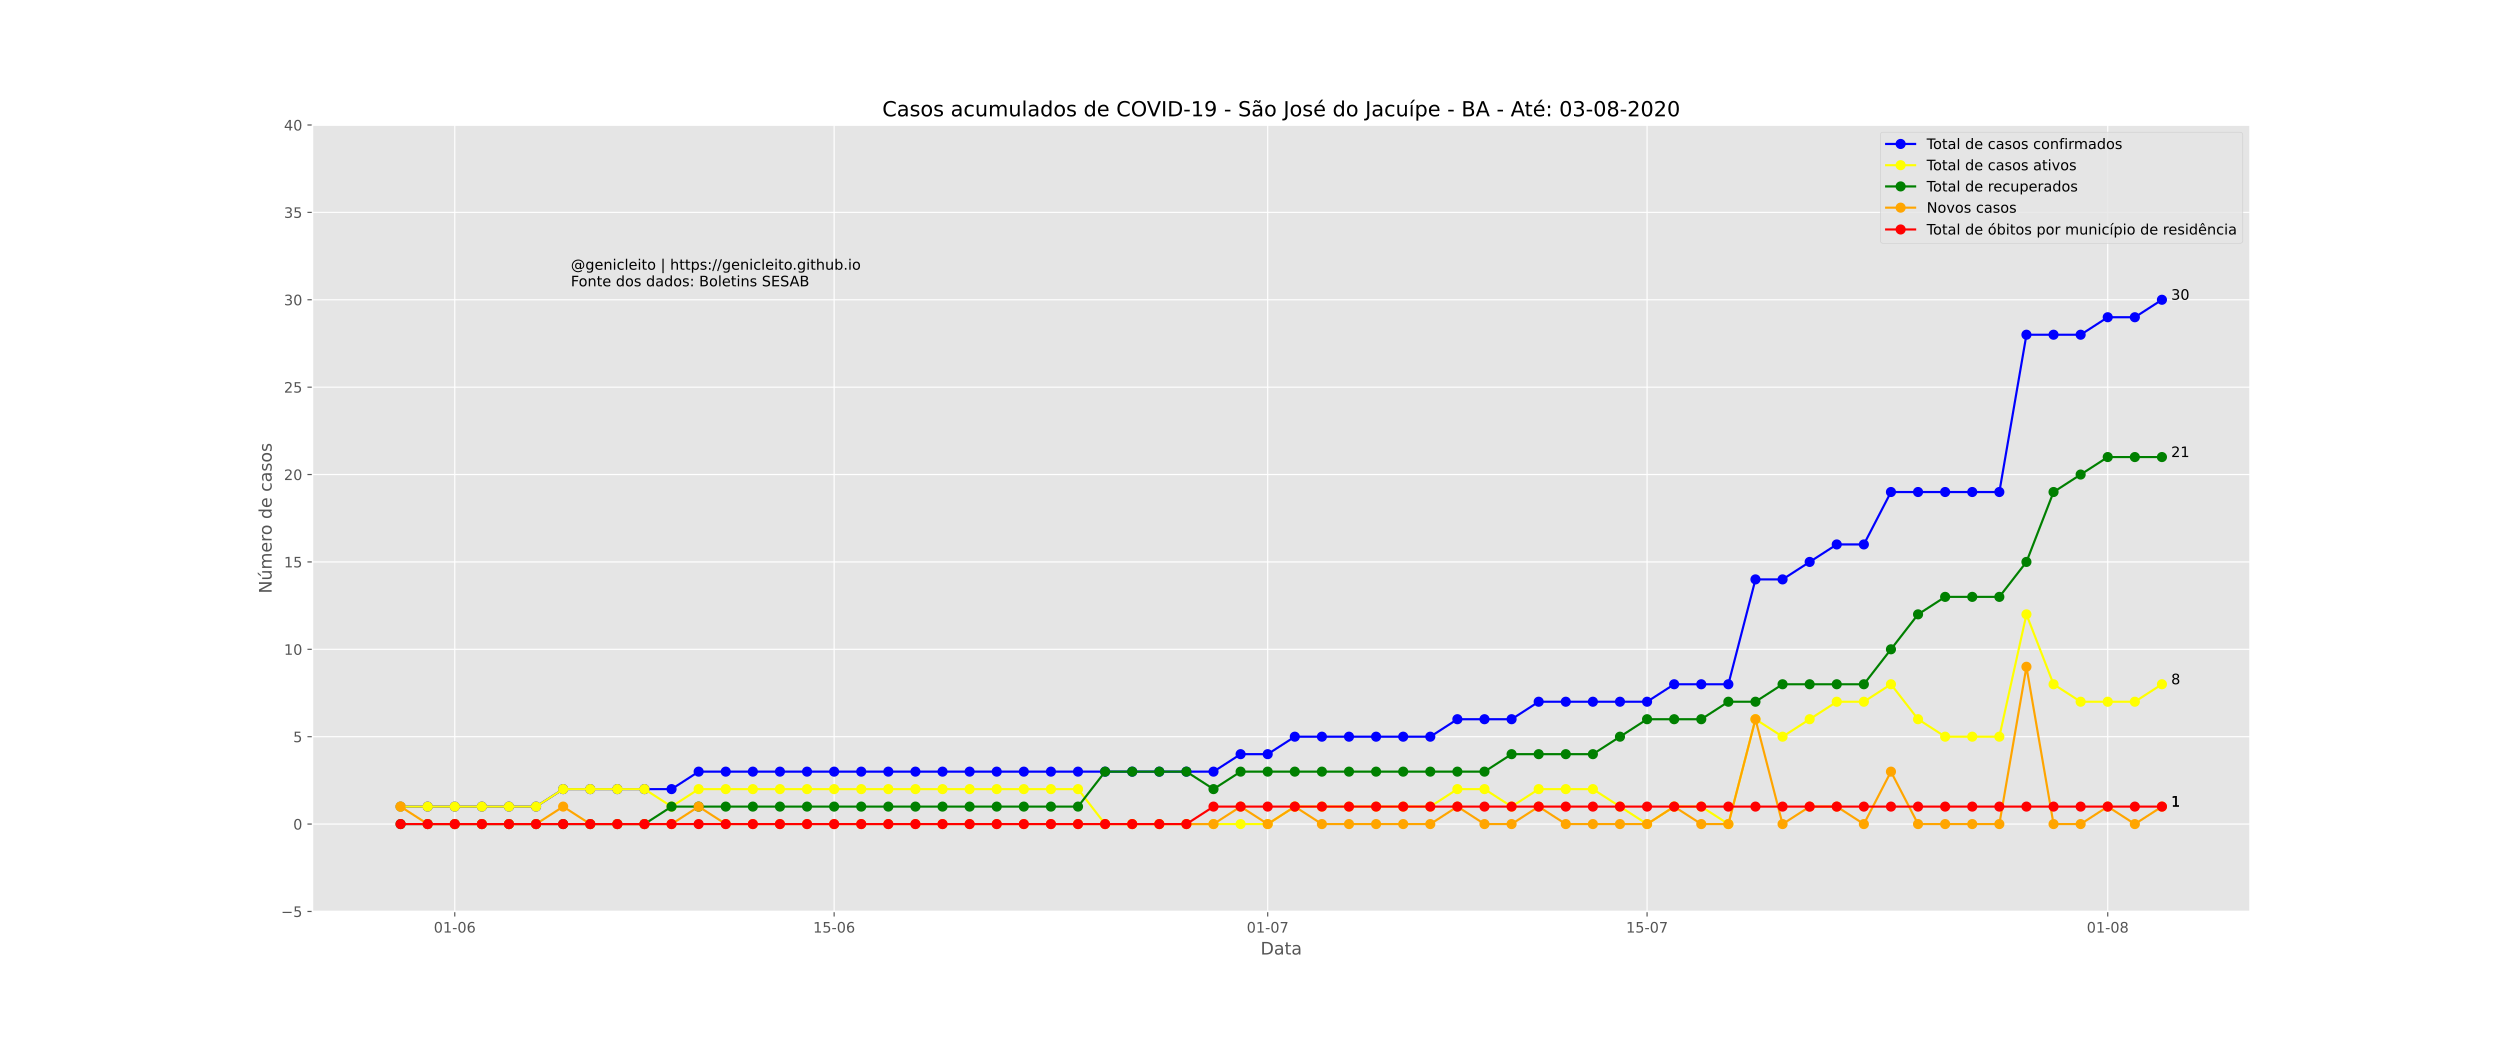 <?xml version="1.0" encoding="utf-8" standalone="no"?>
<!DOCTYPE svg PUBLIC "-//W3C//DTD SVG 1.1//EN"
  "http://www.w3.org/Graphics/SVG/1.1/DTD/svg11.dtd">
<!-- Created with matplotlib (https://matplotlib.org/) -->
<svg height="720pt" version="1.1" viewBox="0 0 1728 720" width="1728pt" xmlns="http://www.w3.org/2000/svg" xmlns:xlink="http://www.w3.org/1999/xlink">
 <defs>
  <style type="text/css">
*{stroke-linecap:butt;stroke-linejoin:round;}
  </style>
 </defs>
 <g id="figure_1">
  <g id="patch_1">
   <path d="M 0 720 
L 1728 720 
L 1728 0 
L 0 0 
z
" style="fill:#ffffff;"/>
  </g>
  <g id="axes_1">
   <g id="patch_2">
    <path d="M 216 630 
L 1555.2 630 
L 1555.2 86.4 
L 216 86.4 
z
" style="fill:#e5e5e5;"/>
   </g>
   <g id="matplotlib.axis_1">
    <g id="xtick_1">
     <g id="line2d_1">
      <path clip-path="url(#p5d831aa23f)" d="M 314.333 630 
L 314.333 86.4 
" style="fill:none;stroke:#ffffff;stroke-linecap:square;stroke-width:0.8;"/>
     </g>
     <g id="line2d_2">
      <defs>
       <path d="M 0 0 
L 0 3.5 
" id="mabec90110d" style="stroke:#555555;stroke-width:0.8;"/>
      </defs>
      <g>
       <use style="fill:#555555;stroke:#555555;stroke-width:0.8;" x="314.333" xlink:href="#mabec90110d" y="630"/>
      </g>
     </g>
     <g id="text_1">
      <!-- 01-06 -->
      <defs>
       <path d="M 31.781 66.406 
Q 24.172 66.406 20.328 58.906 
Q 16.5 51.422 16.5 36.375 
Q 16.5 21.391 20.328 13.891 
Q 24.172 6.391 31.781 6.391 
Q 39.453 6.391 43.281 13.891 
Q 47.125 21.391 47.125 36.375 
Q 47.125 51.422 43.281 58.906 
Q 39.453 66.406 31.781 66.406 
z
M 31.781 74.219 
Q 44.047 74.219 50.516 64.516 
Q 56.984 54.828 56.984 36.375 
Q 56.984 17.969 50.516 8.266 
Q 44.047 -1.422 31.781 -1.422 
Q 19.531 -1.422 13.062 8.266 
Q 6.594 17.969 6.594 36.375 
Q 6.594 54.828 13.062 64.516 
Q 19.531 74.219 31.781 74.219 
z
" id="DejaVuSans-48"/>
       <path d="M 12.406 8.297 
L 28.516 8.297 
L 28.516 63.922 
L 10.984 60.406 
L 10.984 69.391 
L 28.422 72.906 
L 38.281 72.906 
L 38.281 8.297 
L 54.391 8.297 
L 54.391 0 
L 12.406 0 
z
" id="DejaVuSans-49"/>
       <path d="M 4.891 31.391 
L 31.203 31.391 
L 31.203 23.391 
L 4.891 23.391 
z
" id="DejaVuSans-45"/>
       <path d="M 33.016 40.375 
Q 26.375 40.375 22.484 35.828 
Q 18.609 31.297 18.609 23.391 
Q 18.609 15.531 22.484 10.953 
Q 26.375 6.391 33.016 6.391 
Q 39.656 6.391 43.531 10.953 
Q 47.406 15.531 47.406 23.391 
Q 47.406 31.297 43.531 35.828 
Q 39.656 40.375 33.016 40.375 
z
M 52.594 71.297 
L 52.594 62.312 
Q 48.875 64.062 45.094 64.984 
Q 41.312 65.922 37.594 65.922 
Q 27.828 65.922 22.672 59.328 
Q 17.531 52.734 16.797 39.406 
Q 19.672 43.656 24.016 45.922 
Q 28.375 48.188 33.594 48.188 
Q 44.578 48.188 50.953 41.516 
Q 57.328 34.859 57.328 23.391 
Q 57.328 12.156 50.688 5.359 
Q 44.047 -1.422 33.016 -1.422 
Q 20.359 -1.422 13.672 8.266 
Q 6.984 17.969 6.984 36.375 
Q 6.984 53.656 15.188 63.938 
Q 23.391 74.219 37.203 74.219 
Q 40.922 74.219 44.703 73.484 
Q 48.484 72.75 52.594 71.297 
z
" id="DejaVuSans-54"/>
      </defs>
      <g style="fill:#555555;" transform="translate(299.804 644.598)scale(0.1 -0.1)">
       <use xlink:href="#DejaVuSans-48"/>
       <use x="63.623" xlink:href="#DejaVuSans-49"/>
       <use x="127.246" xlink:href="#DejaVuSans-45"/>
       <use x="163.33" xlink:href="#DejaVuSans-48"/>
       <use x="226.953" xlink:href="#DejaVuSans-54"/>
      </g>
     </g>
    </g>
    <g id="xtick_2">
     <g id="line2d_3">
      <path clip-path="url(#p5d831aa23f)" d="M 576.554 630 
L 576.554 86.4 
" style="fill:none;stroke:#ffffff;stroke-linecap:square;stroke-width:0.8;"/>
     </g>
     <g id="line2d_4">
      <g>
       <use style="fill:#555555;stroke:#555555;stroke-width:0.8;" x="576.554" xlink:href="#mabec90110d" y="630"/>
      </g>
     </g>
     <g id="text_2">
      <!-- 15-06 -->
      <defs>
       <path d="M 10.797 72.906 
L 49.516 72.906 
L 49.516 64.594 
L 19.828 64.594 
L 19.828 46.734 
Q 21.969 47.469 24.109 47.828 
Q 26.266 48.188 28.422 48.188 
Q 40.625 48.188 47.75 41.5 
Q 54.891 34.812 54.891 23.391 
Q 54.891 11.625 47.562 5.094 
Q 40.234 -1.422 26.906 -1.422 
Q 22.312 -1.422 17.547 -0.641 
Q 12.797 0.141 7.719 1.703 
L 7.719 11.625 
Q 12.109 9.234 16.797 8.062 
Q 21.484 6.891 26.703 6.891 
Q 35.156 6.891 40.078 11.328 
Q 45.016 15.766 45.016 23.391 
Q 45.016 31 40.078 35.438 
Q 35.156 39.891 26.703 39.891 
Q 22.75 39.891 18.812 39.016 
Q 14.891 38.141 10.797 36.281 
z
" id="DejaVuSans-53"/>
      </defs>
      <g style="fill:#555555;" transform="translate(562.025 644.598)scale(0.1 -0.1)">
       <use xlink:href="#DejaVuSans-49"/>
       <use x="63.623" xlink:href="#DejaVuSans-53"/>
       <use x="127.246" xlink:href="#DejaVuSans-45"/>
       <use x="163.33" xlink:href="#DejaVuSans-48"/>
       <use x="226.953" xlink:href="#DejaVuSans-54"/>
      </g>
     </g>
    </g>
    <g id="xtick_3">
     <g id="line2d_5">
      <path clip-path="url(#p5d831aa23f)" d="M 876.235 630 
L 876.235 86.4 
" style="fill:none;stroke:#ffffff;stroke-linecap:square;stroke-width:0.8;"/>
     </g>
     <g id="line2d_6">
      <g>
       <use style="fill:#555555;stroke:#555555;stroke-width:0.8;" x="876.235" xlink:href="#mabec90110d" y="630"/>
      </g>
     </g>
     <g id="text_3">
      <!-- 01-07 -->
      <defs>
       <path d="M 8.203 72.906 
L 55.078 72.906 
L 55.078 68.703 
L 28.609 0 
L 18.312 0 
L 43.219 64.594 
L 8.203 64.594 
z
" id="DejaVuSans-55"/>
      </defs>
      <g style="fill:#555555;" transform="translate(861.706 644.598)scale(0.1 -0.1)">
       <use xlink:href="#DejaVuSans-48"/>
       <use x="63.623" xlink:href="#DejaVuSans-49"/>
       <use x="127.246" xlink:href="#DejaVuSans-45"/>
       <use x="163.33" xlink:href="#DejaVuSans-48"/>
       <use x="226.953" xlink:href="#DejaVuSans-55"/>
      </g>
     </g>
    </g>
    <g id="xtick_4">
     <g id="line2d_7">
      <path clip-path="url(#p5d831aa23f)" d="M 1138.456 630 
L 1138.456 86.4 
" style="fill:none;stroke:#ffffff;stroke-linecap:square;stroke-width:0.8;"/>
     </g>
     <g id="line2d_8">
      <g>
       <use style="fill:#555555;stroke:#555555;stroke-width:0.8;" x="1138.456" xlink:href="#mabec90110d" y="630"/>
      </g>
     </g>
     <g id="text_4">
      <!-- 15-07 -->
      <g style="fill:#555555;" transform="translate(1123.927 644.598)scale(0.1 -0.1)">
       <use xlink:href="#DejaVuSans-49"/>
       <use x="63.623" xlink:href="#DejaVuSans-53"/>
       <use x="127.246" xlink:href="#DejaVuSans-45"/>
       <use x="163.33" xlink:href="#DejaVuSans-48"/>
       <use x="226.953" xlink:href="#DejaVuSans-55"/>
      </g>
     </g>
    </g>
    <g id="xtick_5">
     <g id="line2d_9">
      <path clip-path="url(#p5d831aa23f)" d="M 1456.867 630 
L 1456.867 86.4 
" style="fill:none;stroke:#ffffff;stroke-linecap:square;stroke-width:0.8;"/>
     </g>
     <g id="line2d_10">
      <g>
       <use style="fill:#555555;stroke:#555555;stroke-width:0.8;" x="1456.867" xlink:href="#mabec90110d" y="630"/>
      </g>
     </g>
     <g id="text_5">
      <!-- 01-08 -->
      <defs>
       <path d="M 31.781 34.625 
Q 24.75 34.625 20.719 30.859 
Q 16.703 27.094 16.703 20.516 
Q 16.703 13.922 20.719 10.156 
Q 24.75 6.391 31.781 6.391 
Q 38.812 6.391 42.859 10.172 
Q 46.922 13.969 46.922 20.516 
Q 46.922 27.094 42.891 30.859 
Q 38.875 34.625 31.781 34.625 
z
M 21.922 38.812 
Q 15.578 40.375 12.031 44.719 
Q 8.5 49.078 8.5 55.328 
Q 8.5 64.062 14.719 69.141 
Q 20.953 74.219 31.781 74.219 
Q 42.672 74.219 48.875 69.141 
Q 55.078 64.062 55.078 55.328 
Q 55.078 49.078 51.531 44.719 
Q 48 40.375 41.703 38.812 
Q 48.828 37.156 52.797 32.312 
Q 56.781 27.484 56.781 20.516 
Q 56.781 9.906 50.312 4.234 
Q 43.844 -1.422 31.781 -1.422 
Q 19.734 -1.422 13.25 4.234 
Q 6.781 9.906 6.781 20.516 
Q 6.781 27.484 10.781 32.312 
Q 14.797 37.156 21.922 38.812 
z
M 18.312 54.391 
Q 18.312 48.734 21.844 45.562 
Q 25.391 42.391 31.781 42.391 
Q 38.141 42.391 41.719 45.562 
Q 45.312 48.734 45.312 54.391 
Q 45.312 60.062 41.719 63.234 
Q 38.141 66.406 31.781 66.406 
Q 25.391 66.406 21.844 63.234 
Q 18.312 60.062 18.312 54.391 
z
" id="DejaVuSans-56"/>
      </defs>
      <g style="fill:#555555;" transform="translate(1442.338 644.598)scale(0.1 -0.1)">
       <use xlink:href="#DejaVuSans-48"/>
       <use x="63.623" xlink:href="#DejaVuSans-49"/>
       <use x="127.246" xlink:href="#DejaVuSans-45"/>
       <use x="163.33" xlink:href="#DejaVuSans-48"/>
       <use x="226.953" xlink:href="#DejaVuSans-56"/>
      </g>
     </g>
    </g>
    <g id="text_6">
     <!-- Data -->
     <defs>
      <path d="M 19.672 64.797 
L 19.672 8.109 
L 31.594 8.109 
Q 46.688 8.109 53.688 14.938 
Q 60.688 21.781 60.688 36.531 
Q 60.688 51.172 53.688 57.984 
Q 46.688 64.797 31.594 64.797 
z
M 9.812 72.906 
L 30.078 72.906 
Q 51.266 72.906 61.172 64.094 
Q 71.094 55.281 71.094 36.531 
Q 71.094 17.672 61.125 8.828 
Q 51.172 0 30.078 0 
L 9.812 0 
z
" id="DejaVuSans-68"/>
      <path d="M 34.281 27.484 
Q 23.391 27.484 19.188 25 
Q 14.984 22.516 14.984 16.5 
Q 14.984 11.719 18.141 8.906 
Q 21.297 6.109 26.703 6.109 
Q 34.188 6.109 38.703 11.406 
Q 43.219 16.703 43.219 25.484 
L 43.219 27.484 
z
M 52.203 31.203 
L 52.203 0 
L 43.219 0 
L 43.219 8.297 
Q 40.141 3.328 35.547 0.953 
Q 30.953 -1.422 24.312 -1.422 
Q 15.922 -1.422 10.953 3.297 
Q 6 8.016 6 15.922 
Q 6 25.141 12.172 29.828 
Q 18.359 34.516 30.609 34.516 
L 43.219 34.516 
L 43.219 35.406 
Q 43.219 41.609 39.141 45 
Q 35.062 48.391 27.688 48.391 
Q 23 48.391 18.547 47.266 
Q 14.109 46.141 10.016 43.891 
L 10.016 52.203 
Q 14.938 54.109 19.578 55.047 
Q 24.219 56 28.609 56 
Q 40.484 56 46.344 49.844 
Q 52.203 43.703 52.203 31.203 
z
" id="DejaVuSans-97"/>
      <path d="M 18.312 70.219 
L 18.312 54.688 
L 36.812 54.688 
L 36.812 47.703 
L 18.312 47.703 
L 18.312 18.016 
Q 18.312 11.328 20.141 9.422 
Q 21.969 7.516 27.594 7.516 
L 36.812 7.516 
L 36.812 0 
L 27.594 0 
Q 17.188 0 13.234 3.875 
Q 9.281 7.766 9.281 18.016 
L 9.281 47.703 
L 2.688 47.703 
L 2.688 54.688 
L 9.281 54.688 
L 9.281 70.219 
z
" id="DejaVuSans-116"/>
     </defs>
     <g style="fill:#555555;" transform="translate(871.274 659.796)scale(0.12 -0.12)">
      <use xlink:href="#DejaVuSans-68"/>
      <use x="77.002" xlink:href="#DejaVuSans-97"/>
      <use x="138.281" xlink:href="#DejaVuSans-116"/>
      <use x="177.49" xlink:href="#DejaVuSans-97"/>
     </g>
    </g>
   </g>
   <g id="matplotlib.axis_2">
    <g id="ytick_1">
     <g id="line2d_11">
      <path clip-path="url(#p5d831aa23f)" d="M 216 630 
L 1555.2 630 
" style="fill:none;stroke:#ffffff;stroke-linecap:square;stroke-width:0.8;"/>
     </g>
     <g id="line2d_12">
      <defs>
       <path d="M 0 0 
L -3.5 0 
" id="mbbd5e03f5d" style="stroke:#555555;stroke-width:0.8;"/>
      </defs>
      <g>
       <use style="fill:#555555;stroke:#555555;stroke-width:0.8;" x="216" xlink:href="#mbbd5e03f5d" y="630"/>
      </g>
     </g>
     <g id="text_7">
      <!-- −5 -->
      <defs>
       <path d="M 10.594 35.5 
L 73.188 35.5 
L 73.188 27.203 
L 10.594 27.203 
z
" id="DejaVuSans-8722"/>
      </defs>
      <g style="fill:#555555;" transform="translate(194.258 633.799)scale(0.1 -0.1)">
       <use xlink:href="#DejaVuSans-8722"/>
       <use x="83.789" xlink:href="#DejaVuSans-53"/>
      </g>
     </g>
    </g>
    <g id="ytick_2">
     <g id="line2d_13">
      <path clip-path="url(#p5d831aa23f)" d="M 216 569.6 
L 1555.2 569.6 
" style="fill:none;stroke:#ffffff;stroke-linecap:square;stroke-width:0.8;"/>
     </g>
     <g id="line2d_14">
      <g>
       <use style="fill:#555555;stroke:#555555;stroke-width:0.8;" x="216" xlink:href="#mbbd5e03f5d" y="569.6"/>
      </g>
     </g>
     <g id="text_8">
      <!-- 0 -->
      <g style="fill:#555555;" transform="translate(202.637 573.399)scale(0.1 -0.1)">
       <use xlink:href="#DejaVuSans-48"/>
      </g>
     </g>
    </g>
    <g id="ytick_3">
     <g id="line2d_15">
      <path clip-path="url(#p5d831aa23f)" d="M 216 509.2 
L 1555.2 509.2 
" style="fill:none;stroke:#ffffff;stroke-linecap:square;stroke-width:0.8;"/>
     </g>
     <g id="line2d_16">
      <g>
       <use style="fill:#555555;stroke:#555555;stroke-width:0.8;" x="216" xlink:href="#mbbd5e03f5d" y="509.2"/>
      </g>
     </g>
     <g id="text_9">
      <!-- 5 -->
      <g style="fill:#555555;" transform="translate(202.637 512.999)scale(0.1 -0.1)">
       <use xlink:href="#DejaVuSans-53"/>
      </g>
     </g>
    </g>
    <g id="ytick_4">
     <g id="line2d_17">
      <path clip-path="url(#p5d831aa23f)" d="M 216 448.8 
L 1555.2 448.8 
" style="fill:none;stroke:#ffffff;stroke-linecap:square;stroke-width:0.8;"/>
     </g>
     <g id="line2d_18">
      <g>
       <use style="fill:#555555;stroke:#555555;stroke-width:0.8;" x="216" xlink:href="#mbbd5e03f5d" y="448.8"/>
      </g>
     </g>
     <g id="text_10">
      <!-- 10 -->
      <g style="fill:#555555;" transform="translate(196.275 452.599)scale(0.1 -0.1)">
       <use xlink:href="#DejaVuSans-49"/>
       <use x="63.623" xlink:href="#DejaVuSans-48"/>
      </g>
     </g>
    </g>
    <g id="ytick_5">
     <g id="line2d_19">
      <path clip-path="url(#p5d831aa23f)" d="M 216 388.4 
L 1555.2 388.4 
" style="fill:none;stroke:#ffffff;stroke-linecap:square;stroke-width:0.8;"/>
     </g>
     <g id="line2d_20">
      <g>
       <use style="fill:#555555;stroke:#555555;stroke-width:0.8;" x="216" xlink:href="#mbbd5e03f5d" y="388.4"/>
      </g>
     </g>
     <g id="text_11">
      <!-- 15 -->
      <g style="fill:#555555;" transform="translate(196.275 392.199)scale(0.1 -0.1)">
       <use xlink:href="#DejaVuSans-49"/>
       <use x="63.623" xlink:href="#DejaVuSans-53"/>
      </g>
     </g>
    </g>
    <g id="ytick_6">
     <g id="line2d_21">
      <path clip-path="url(#p5d831aa23f)" d="M 216 328 
L 1555.2 328 
" style="fill:none;stroke:#ffffff;stroke-linecap:square;stroke-width:0.8;"/>
     </g>
     <g id="line2d_22">
      <g>
       <use style="fill:#555555;stroke:#555555;stroke-width:0.8;" x="216" xlink:href="#mbbd5e03f5d" y="328"/>
      </g>
     </g>
     <g id="text_12">
      <!-- 20 -->
      <defs>
       <path d="M 19.188 8.297 
L 53.609 8.297 
L 53.609 0 
L 7.328 0 
L 7.328 8.297 
Q 12.938 14.109 22.625 23.891 
Q 32.328 33.688 34.812 36.531 
Q 39.547 41.844 41.422 45.531 
Q 43.312 49.219 43.312 52.781 
Q 43.312 58.594 39.234 62.25 
Q 35.156 65.922 28.609 65.922 
Q 23.969 65.922 18.812 64.312 
Q 13.672 62.703 7.812 59.422 
L 7.812 69.391 
Q 13.766 71.781 18.938 73 
Q 24.125 74.219 28.422 74.219 
Q 39.75 74.219 46.484 68.547 
Q 53.219 62.891 53.219 53.422 
Q 53.219 48.922 51.531 44.891 
Q 49.859 40.875 45.406 35.406 
Q 44.188 33.984 37.641 27.219 
Q 31.109 20.453 19.188 8.297 
z
" id="DejaVuSans-50"/>
      </defs>
      <g style="fill:#555555;" transform="translate(196.275 331.799)scale(0.1 -0.1)">
       <use xlink:href="#DejaVuSans-50"/>
       <use x="63.623" xlink:href="#DejaVuSans-48"/>
      </g>
     </g>
    </g>
    <g id="ytick_7">
     <g id="line2d_23">
      <path clip-path="url(#p5d831aa23f)" d="M 216 267.6 
L 1555.2 267.6 
" style="fill:none;stroke:#ffffff;stroke-linecap:square;stroke-width:0.8;"/>
     </g>
     <g id="line2d_24">
      <g>
       <use style="fill:#555555;stroke:#555555;stroke-width:0.8;" x="216" xlink:href="#mbbd5e03f5d" y="267.6"/>
      </g>
     </g>
     <g id="text_13">
      <!-- 25 -->
      <g style="fill:#555555;" transform="translate(196.275 271.399)scale(0.1 -0.1)">
       <use xlink:href="#DejaVuSans-50"/>
       <use x="63.623" xlink:href="#DejaVuSans-53"/>
      </g>
     </g>
    </g>
    <g id="ytick_8">
     <g id="line2d_25">
      <path clip-path="url(#p5d831aa23f)" d="M 216 207.2 
L 1555.2 207.2 
" style="fill:none;stroke:#ffffff;stroke-linecap:square;stroke-width:0.8;"/>
     </g>
     <g id="line2d_26">
      <g>
       <use style="fill:#555555;stroke:#555555;stroke-width:0.8;" x="216" xlink:href="#mbbd5e03f5d" y="207.2"/>
      </g>
     </g>
     <g id="text_14">
      <!-- 30 -->
      <defs>
       <path d="M 40.578 39.312 
Q 47.656 37.797 51.625 33 
Q 55.609 28.219 55.609 21.188 
Q 55.609 10.406 48.188 4.484 
Q 40.766 -1.422 27.094 -1.422 
Q 22.516 -1.422 17.656 -0.516 
Q 12.797 0.391 7.625 2.203 
L 7.625 11.719 
Q 11.719 9.328 16.594 8.109 
Q 21.484 6.891 26.812 6.891 
Q 36.078 6.891 40.938 10.547 
Q 45.797 14.203 45.797 21.188 
Q 45.797 27.641 41.281 31.266 
Q 36.766 34.906 28.719 34.906 
L 20.219 34.906 
L 20.219 43.016 
L 29.109 43.016 
Q 36.375 43.016 40.234 45.922 
Q 44.094 48.828 44.094 54.297 
Q 44.094 59.906 40.109 62.906 
Q 36.141 65.922 28.719 65.922 
Q 24.656 65.922 20.016 65.031 
Q 15.375 64.156 9.812 62.312 
L 9.812 71.094 
Q 15.438 72.656 20.344 73.438 
Q 25.25 74.219 29.594 74.219 
Q 40.828 74.219 47.359 69.109 
Q 53.906 64.016 53.906 55.328 
Q 53.906 49.266 50.438 45.094 
Q 46.969 40.922 40.578 39.312 
z
" id="DejaVuSans-51"/>
      </defs>
      <g style="fill:#555555;" transform="translate(196.275 210.999)scale(0.1 -0.1)">
       <use xlink:href="#DejaVuSans-51"/>
       <use x="63.623" xlink:href="#DejaVuSans-48"/>
      </g>
     </g>
    </g>
    <g id="ytick_9">
     <g id="line2d_27">
      <path clip-path="url(#p5d831aa23f)" d="M 216 146.8 
L 1555.2 146.8 
" style="fill:none;stroke:#ffffff;stroke-linecap:square;stroke-width:0.8;"/>
     </g>
     <g id="line2d_28">
      <g>
       <use style="fill:#555555;stroke:#555555;stroke-width:0.8;" x="216" xlink:href="#mbbd5e03f5d" y="146.8"/>
      </g>
     </g>
     <g id="text_15">
      <!-- 35 -->
      <g style="fill:#555555;" transform="translate(196.275 150.599)scale(0.1 -0.1)">
       <use xlink:href="#DejaVuSans-51"/>
       <use x="63.623" xlink:href="#DejaVuSans-53"/>
      </g>
     </g>
    </g>
    <g id="ytick_10">
     <g id="line2d_29">
      <path clip-path="url(#p5d831aa23f)" d="M 216 86.4 
L 1555.2 86.4 
" style="fill:none;stroke:#ffffff;stroke-linecap:square;stroke-width:0.8;"/>
     </g>
     <g id="line2d_30">
      <g>
       <use style="fill:#555555;stroke:#555555;stroke-width:0.8;" x="216" xlink:href="#mbbd5e03f5d" y="86.4"/>
      </g>
     </g>
     <g id="text_16">
      <!-- 40 -->
      <defs>
       <path d="M 37.797 64.312 
L 12.891 25.391 
L 37.797 25.391 
z
M 35.203 72.906 
L 47.609 72.906 
L 47.609 25.391 
L 58.016 25.391 
L 58.016 17.188 
L 47.609 17.188 
L 47.609 0 
L 37.797 0 
L 37.797 17.188 
L 4.891 17.188 
L 4.891 26.703 
z
" id="DejaVuSans-52"/>
      </defs>
      <g style="fill:#555555;" transform="translate(196.275 90.199)scale(0.1 -0.1)">
       <use xlink:href="#DejaVuSans-52"/>
       <use x="63.623" xlink:href="#DejaVuSans-48"/>
      </g>
     </g>
    </g>
    <g id="text_17">
     <!-- Número de casos -->
     <defs>
      <path d="M 9.812 72.906 
L 23.094 72.906 
L 55.422 11.922 
L 55.422 72.906 
L 64.984 72.906 
L 64.984 0 
L 51.703 0 
L 19.391 60.984 
L 19.391 0 
L 9.812 0 
z
" id="DejaVuSans-78"/>
      <path d="M 8.5 21.578 
L 8.5 54.688 
L 17.484 54.688 
L 17.484 21.922 
Q 17.484 14.156 20.5 10.266 
Q 23.531 6.391 29.594 6.391 
Q 36.859 6.391 41.078 11.031 
Q 45.312 15.672 45.312 23.688 
L 45.312 54.688 
L 54.297 54.688 
L 54.297 0 
L 45.312 0 
L 45.312 8.406 
Q 42.047 3.422 37.719 1 
Q 33.406 -1.422 27.688 -1.422 
Q 18.266 -1.422 13.375 4.438 
Q 8.5 10.297 8.5 21.578 
z
M 31.109 56 
z
M 37.781 79.984 
L 47.5 79.984 
L 31.594 61.625 
L 24.109 61.625 
z
" id="DejaVuSans-250"/>
      <path d="M 52 44.188 
Q 55.375 50.25 60.062 53.125 
Q 64.75 56 71.094 56 
Q 79.641 56 84.281 50.016 
Q 88.922 44.047 88.922 33.016 
L 88.922 0 
L 79.891 0 
L 79.891 32.719 
Q 79.891 40.578 77.094 44.375 
Q 74.312 48.188 68.609 48.188 
Q 61.625 48.188 57.562 43.547 
Q 53.516 38.922 53.516 30.906 
L 53.516 0 
L 44.484 0 
L 44.484 32.719 
Q 44.484 40.625 41.703 44.406 
Q 38.922 48.188 33.109 48.188 
Q 26.219 48.188 22.156 43.531 
Q 18.109 38.875 18.109 30.906 
L 18.109 0 
L 9.078 0 
L 9.078 54.688 
L 18.109 54.688 
L 18.109 46.188 
Q 21.188 51.219 25.484 53.609 
Q 29.781 56 35.688 56 
Q 41.656 56 45.828 52.969 
Q 50 49.953 52 44.188 
z
" id="DejaVuSans-109"/>
      <path d="M 56.203 29.594 
L 56.203 25.203 
L 14.891 25.203 
Q 15.484 15.922 20.484 11.062 
Q 25.484 6.203 34.422 6.203 
Q 39.594 6.203 44.453 7.469 
Q 49.312 8.734 54.109 11.281 
L 54.109 2.781 
Q 49.266 0.734 44.188 -0.344 
Q 39.109 -1.422 33.891 -1.422 
Q 20.797 -1.422 13.156 6.188 
Q 5.516 13.812 5.516 26.812 
Q 5.516 40.234 12.766 48.109 
Q 20.016 56 32.328 56 
Q 43.359 56 49.781 48.891 
Q 56.203 41.797 56.203 29.594 
z
M 47.219 32.234 
Q 47.125 39.594 43.094 43.984 
Q 39.062 48.391 32.422 48.391 
Q 24.906 48.391 20.391 44.141 
Q 15.875 39.891 15.188 32.172 
z
" id="DejaVuSans-101"/>
      <path d="M 41.109 46.297 
Q 39.594 47.172 37.812 47.578 
Q 36.031 48 33.891 48 
Q 26.266 48 22.188 43.047 
Q 18.109 38.094 18.109 28.812 
L 18.109 0 
L 9.078 0 
L 9.078 54.688 
L 18.109 54.688 
L 18.109 46.188 
Q 20.953 51.172 25.484 53.578 
Q 30.031 56 36.531 56 
Q 37.453 56 38.578 55.875 
Q 39.703 55.766 41.062 55.516 
z
" id="DejaVuSans-114"/>
      <path d="M 30.609 48.391 
Q 23.391 48.391 19.188 42.75 
Q 14.984 37.109 14.984 27.297 
Q 14.984 17.484 19.156 11.844 
Q 23.344 6.203 30.609 6.203 
Q 37.797 6.203 41.984 11.859 
Q 46.188 17.531 46.188 27.297 
Q 46.188 37.016 41.984 42.703 
Q 37.797 48.391 30.609 48.391 
z
M 30.609 56 
Q 42.328 56 49.016 48.375 
Q 55.719 40.766 55.719 27.297 
Q 55.719 13.875 49.016 6.219 
Q 42.328 -1.422 30.609 -1.422 
Q 18.844 -1.422 12.172 6.219 
Q 5.516 13.875 5.516 27.297 
Q 5.516 40.766 12.172 48.375 
Q 18.844 56 30.609 56 
z
" id="DejaVuSans-111"/>
      <path id="DejaVuSans-32"/>
      <path d="M 45.406 46.391 
L 45.406 75.984 
L 54.391 75.984 
L 54.391 0 
L 45.406 0 
L 45.406 8.203 
Q 42.578 3.328 38.25 0.953 
Q 33.938 -1.422 27.875 -1.422 
Q 17.969 -1.422 11.734 6.484 
Q 5.516 14.406 5.516 27.297 
Q 5.516 40.188 11.734 48.094 
Q 17.969 56 27.875 56 
Q 33.938 56 38.25 53.625 
Q 42.578 51.266 45.406 46.391 
z
M 14.797 27.297 
Q 14.797 17.391 18.875 11.75 
Q 22.953 6.109 30.078 6.109 
Q 37.203 6.109 41.297 11.75 
Q 45.406 17.391 45.406 27.297 
Q 45.406 37.203 41.297 42.844 
Q 37.203 48.484 30.078 48.484 
Q 22.953 48.484 18.875 42.844 
Q 14.797 37.203 14.797 27.297 
z
" id="DejaVuSans-100"/>
      <path d="M 48.781 52.594 
L 48.781 44.188 
Q 44.969 46.297 41.141 47.344 
Q 37.312 48.391 33.406 48.391 
Q 24.656 48.391 19.812 42.844 
Q 14.984 37.312 14.984 27.297 
Q 14.984 17.281 19.812 11.734 
Q 24.656 6.203 33.406 6.203 
Q 37.312 6.203 41.141 7.25 
Q 44.969 8.297 48.781 10.406 
L 48.781 2.094 
Q 45.016 0.344 40.984 -0.531 
Q 36.969 -1.422 32.422 -1.422 
Q 20.062 -1.422 12.781 6.344 
Q 5.516 14.109 5.516 27.297 
Q 5.516 40.672 12.859 48.328 
Q 20.219 56 33.016 56 
Q 37.156 56 41.109 55.141 
Q 45.062 54.297 48.781 52.594 
z
" id="DejaVuSans-99"/>
      <path d="M 44.281 53.078 
L 44.281 44.578 
Q 40.484 46.531 36.375 47.5 
Q 32.281 48.484 27.875 48.484 
Q 21.188 48.484 17.844 46.438 
Q 14.5 44.391 14.5 40.281 
Q 14.5 37.156 16.891 35.375 
Q 19.281 33.594 26.516 31.984 
L 29.594 31.297 
Q 39.156 29.25 43.188 25.516 
Q 47.219 21.781 47.219 15.094 
Q 47.219 7.469 41.188 3.016 
Q 35.156 -1.422 24.609 -1.422 
Q 20.219 -1.422 15.453 -0.562 
Q 10.688 0.297 5.422 2 
L 5.422 11.281 
Q 10.406 8.688 15.234 7.391 
Q 20.062 6.109 24.812 6.109 
Q 31.156 6.109 34.562 8.281 
Q 37.984 10.453 37.984 14.406 
Q 37.984 18.062 35.516 20.016 
Q 33.062 21.969 24.703 23.781 
L 21.578 24.516 
Q 13.234 26.266 9.516 29.906 
Q 5.812 33.547 5.812 39.891 
Q 5.812 47.609 11.281 51.797 
Q 16.75 56 26.812 56 
Q 31.781 56 36.172 55.266 
Q 40.578 54.547 44.281 53.078 
z
" id="DejaVuSans-115"/>
     </defs>
     <g style="fill:#555555;" transform="translate(187.762 410.243)rotate(-90)scale(0.12 -0.12)">
      <use xlink:href="#DejaVuSans-78"/>
      <use x="74.805" xlink:href="#DejaVuSans-250"/>
      <use x="138.184" xlink:href="#DejaVuSans-109"/>
      <use x="235.596" xlink:href="#DejaVuSans-101"/>
      <use x="297.119" xlink:href="#DejaVuSans-114"/>
      <use x="335.982" xlink:href="#DejaVuSans-111"/>
      <use x="397.164" xlink:href="#DejaVuSans-32"/>
      <use x="428.951" xlink:href="#DejaVuSans-100"/>
      <use x="492.428" xlink:href="#DejaVuSans-101"/>
      <use x="553.951" xlink:href="#DejaVuSans-32"/>
      <use x="585.738" xlink:href="#DejaVuSans-99"/>
      <use x="640.719" xlink:href="#DejaVuSans-97"/>
      <use x="701.998" xlink:href="#DejaVuSans-115"/>
      <use x="754.098" xlink:href="#DejaVuSans-111"/>
      <use x="815.279" xlink:href="#DejaVuSans-115"/>
     </g>
    </g>
   </g>
   <g id="line2d_31">
    <path clip-path="url(#p5d831aa23f)" d="M 276.873 557.52 
L 295.603 557.52 
L 314.333 557.52 
L 333.063 557.52 
L 351.793 557.52 
L 370.523 557.52 
L 389.253 545.44 
L 407.983 545.44 
L 426.713 545.44 
L 445.443 545.44 
L 464.173 545.44 
L 482.903 533.36 
L 501.634 533.36 
L 520.364 533.36 
L 539.094 533.36 
L 557.824 533.36 
L 576.554 533.36 
L 595.284 533.36 
L 614.014 533.36 
L 632.744 533.36 
L 651.474 533.36 
L 670.204 533.36 
L 688.934 533.36 
L 707.664 533.36 
L 726.394 533.36 
L 745.124 533.36 
L 763.855 533.36 
L 782.585 533.36 
L 801.315 533.36 
L 820.045 533.36 
L 838.775 533.36 
L 857.505 521.28 
L 876.235 521.28 
L 894.965 509.2 
L 913.695 509.2 
L 932.425 509.2 
L 951.155 509.2 
L 969.885 509.2 
L 988.615 509.2 
L 1007.345 497.12 
L 1026.076 497.12 
L 1044.806 497.12 
L 1063.536 485.04 
L 1082.266 485.04 
L 1100.996 485.04 
L 1119.726 485.04 
L 1138.456 485.04 
L 1157.186 472.96 
L 1175.916 472.96 
L 1194.646 472.96 
L 1213.376 400.48 
L 1232.106 400.48 
L 1250.836 388.4 
L 1269.566 376.32 
L 1288.297 376.32 
L 1307.027 340.08 
L 1325.757 340.08 
L 1344.487 340.08 
L 1363.217 340.08 
L 1381.947 340.08 
L 1400.677 231.36 
L 1419.407 231.36 
L 1438.137 231.36 
L 1456.867 219.28 
L 1475.597 219.28 
L 1494.327 207.2 
" style="fill:none;stroke:#0000ff;stroke-linecap:square;stroke-width:1.5;"/>
    <defs>
     <path d="M 0 3 
C 0.796 3 1.559 2.684 2.121 2.121 
C 2.684 1.559 3 0.796 3 0 
C 3 -0.796 2.684 -1.559 2.121 -2.121 
C 1.559 -2.684 0.796 -3 0 -3 
C -0.796 -3 -1.559 -2.684 -2.121 -2.121 
C -2.684 -1.559 -3 -0.796 -3 0 
C -3 0.796 -2.684 1.559 -2.121 2.121 
C -1.559 2.684 -0.796 3 0 3 
z
" id="m9986859027" style="stroke:#0000ff;"/>
    </defs>
    <g clip-path="url(#p5d831aa23f)">
     <use style="fill:#0000ff;stroke:#0000ff;" x="276.873" xlink:href="#m9986859027" y="557.52"/>
     <use style="fill:#0000ff;stroke:#0000ff;" x="295.603" xlink:href="#m9986859027" y="557.52"/>
     <use style="fill:#0000ff;stroke:#0000ff;" x="314.333" xlink:href="#m9986859027" y="557.52"/>
     <use style="fill:#0000ff;stroke:#0000ff;" x="333.063" xlink:href="#m9986859027" y="557.52"/>
     <use style="fill:#0000ff;stroke:#0000ff;" x="351.793" xlink:href="#m9986859027" y="557.52"/>
     <use style="fill:#0000ff;stroke:#0000ff;" x="370.523" xlink:href="#m9986859027" y="557.52"/>
     <use style="fill:#0000ff;stroke:#0000ff;" x="389.253" xlink:href="#m9986859027" y="545.44"/>
     <use style="fill:#0000ff;stroke:#0000ff;" x="407.983" xlink:href="#m9986859027" y="545.44"/>
     <use style="fill:#0000ff;stroke:#0000ff;" x="426.713" xlink:href="#m9986859027" y="545.44"/>
     <use style="fill:#0000ff;stroke:#0000ff;" x="445.443" xlink:href="#m9986859027" y="545.44"/>
     <use style="fill:#0000ff;stroke:#0000ff;" x="464.173" xlink:href="#m9986859027" y="545.44"/>
     <use style="fill:#0000ff;stroke:#0000ff;" x="482.903" xlink:href="#m9986859027" y="533.36"/>
     <use style="fill:#0000ff;stroke:#0000ff;" x="501.634" xlink:href="#m9986859027" y="533.36"/>
     <use style="fill:#0000ff;stroke:#0000ff;" x="520.364" xlink:href="#m9986859027" y="533.36"/>
     <use style="fill:#0000ff;stroke:#0000ff;" x="539.094" xlink:href="#m9986859027" y="533.36"/>
     <use style="fill:#0000ff;stroke:#0000ff;" x="557.824" xlink:href="#m9986859027" y="533.36"/>
     <use style="fill:#0000ff;stroke:#0000ff;" x="576.554" xlink:href="#m9986859027" y="533.36"/>
     <use style="fill:#0000ff;stroke:#0000ff;" x="595.284" xlink:href="#m9986859027" y="533.36"/>
     <use style="fill:#0000ff;stroke:#0000ff;" x="614.014" xlink:href="#m9986859027" y="533.36"/>
     <use style="fill:#0000ff;stroke:#0000ff;" x="632.744" xlink:href="#m9986859027" y="533.36"/>
     <use style="fill:#0000ff;stroke:#0000ff;" x="651.474" xlink:href="#m9986859027" y="533.36"/>
     <use style="fill:#0000ff;stroke:#0000ff;" x="670.204" xlink:href="#m9986859027" y="533.36"/>
     <use style="fill:#0000ff;stroke:#0000ff;" x="688.934" xlink:href="#m9986859027" y="533.36"/>
     <use style="fill:#0000ff;stroke:#0000ff;" x="707.664" xlink:href="#m9986859027" y="533.36"/>
     <use style="fill:#0000ff;stroke:#0000ff;" x="726.394" xlink:href="#m9986859027" y="533.36"/>
     <use style="fill:#0000ff;stroke:#0000ff;" x="745.124" xlink:href="#m9986859027" y="533.36"/>
     <use style="fill:#0000ff;stroke:#0000ff;" x="763.855" xlink:href="#m9986859027" y="533.36"/>
     <use style="fill:#0000ff;stroke:#0000ff;" x="782.585" xlink:href="#m9986859027" y="533.36"/>
     <use style="fill:#0000ff;stroke:#0000ff;" x="801.315" xlink:href="#m9986859027" y="533.36"/>
     <use style="fill:#0000ff;stroke:#0000ff;" x="820.045" xlink:href="#m9986859027" y="533.36"/>
     <use style="fill:#0000ff;stroke:#0000ff;" x="838.775" xlink:href="#m9986859027" y="533.36"/>
     <use style="fill:#0000ff;stroke:#0000ff;" x="857.505" xlink:href="#m9986859027" y="521.28"/>
     <use style="fill:#0000ff;stroke:#0000ff;" x="876.235" xlink:href="#m9986859027" y="521.28"/>
     <use style="fill:#0000ff;stroke:#0000ff;" x="894.965" xlink:href="#m9986859027" y="509.2"/>
     <use style="fill:#0000ff;stroke:#0000ff;" x="913.695" xlink:href="#m9986859027" y="509.2"/>
     <use style="fill:#0000ff;stroke:#0000ff;" x="932.425" xlink:href="#m9986859027" y="509.2"/>
     <use style="fill:#0000ff;stroke:#0000ff;" x="951.155" xlink:href="#m9986859027" y="509.2"/>
     <use style="fill:#0000ff;stroke:#0000ff;" x="969.885" xlink:href="#m9986859027" y="509.2"/>
     <use style="fill:#0000ff;stroke:#0000ff;" x="988.615" xlink:href="#m9986859027" y="509.2"/>
     <use style="fill:#0000ff;stroke:#0000ff;" x="1007.345" xlink:href="#m9986859027" y="497.12"/>
     <use style="fill:#0000ff;stroke:#0000ff;" x="1026.076" xlink:href="#m9986859027" y="497.12"/>
     <use style="fill:#0000ff;stroke:#0000ff;" x="1044.806" xlink:href="#m9986859027" y="497.12"/>
     <use style="fill:#0000ff;stroke:#0000ff;" x="1063.536" xlink:href="#m9986859027" y="485.04"/>
     <use style="fill:#0000ff;stroke:#0000ff;" x="1082.266" xlink:href="#m9986859027" y="485.04"/>
     <use style="fill:#0000ff;stroke:#0000ff;" x="1100.996" xlink:href="#m9986859027" y="485.04"/>
     <use style="fill:#0000ff;stroke:#0000ff;" x="1119.726" xlink:href="#m9986859027" y="485.04"/>
     <use style="fill:#0000ff;stroke:#0000ff;" x="1138.456" xlink:href="#m9986859027" y="485.04"/>
     <use style="fill:#0000ff;stroke:#0000ff;" x="1157.186" xlink:href="#m9986859027" y="472.96"/>
     <use style="fill:#0000ff;stroke:#0000ff;" x="1175.916" xlink:href="#m9986859027" y="472.96"/>
     <use style="fill:#0000ff;stroke:#0000ff;" x="1194.646" xlink:href="#m9986859027" y="472.96"/>
     <use style="fill:#0000ff;stroke:#0000ff;" x="1213.376" xlink:href="#m9986859027" y="400.48"/>
     <use style="fill:#0000ff;stroke:#0000ff;" x="1232.106" xlink:href="#m9986859027" y="400.48"/>
     <use style="fill:#0000ff;stroke:#0000ff;" x="1250.836" xlink:href="#m9986859027" y="388.4"/>
     <use style="fill:#0000ff;stroke:#0000ff;" x="1269.566" xlink:href="#m9986859027" y="376.32"/>
     <use style="fill:#0000ff;stroke:#0000ff;" x="1288.297" xlink:href="#m9986859027" y="376.32"/>
     <use style="fill:#0000ff;stroke:#0000ff;" x="1307.027" xlink:href="#m9986859027" y="340.08"/>
     <use style="fill:#0000ff;stroke:#0000ff;" x="1325.757" xlink:href="#m9986859027" y="340.08"/>
     <use style="fill:#0000ff;stroke:#0000ff;" x="1344.487" xlink:href="#m9986859027" y="340.08"/>
     <use style="fill:#0000ff;stroke:#0000ff;" x="1363.217" xlink:href="#m9986859027" y="340.08"/>
     <use style="fill:#0000ff;stroke:#0000ff;" x="1381.947" xlink:href="#m9986859027" y="340.08"/>
     <use style="fill:#0000ff;stroke:#0000ff;" x="1400.677" xlink:href="#m9986859027" y="231.36"/>
     <use style="fill:#0000ff;stroke:#0000ff;" x="1419.407" xlink:href="#m9986859027" y="231.36"/>
     <use style="fill:#0000ff;stroke:#0000ff;" x="1438.137" xlink:href="#m9986859027" y="231.36"/>
     <use style="fill:#0000ff;stroke:#0000ff;" x="1456.867" xlink:href="#m9986859027" y="219.28"/>
     <use style="fill:#0000ff;stroke:#0000ff;" x="1475.597" xlink:href="#m9986859027" y="219.28"/>
     <use style="fill:#0000ff;stroke:#0000ff;" x="1494.327" xlink:href="#m9986859027" y="207.2"/>
    </g>
   </g>
   <g id="line2d_32">
    <path clip-path="url(#p5d831aa23f)" d="M 276.873 557.52 
L 295.603 557.52 
L 314.333 557.52 
L 333.063 557.52 
L 351.793 557.52 
L 370.523 557.52 
L 389.253 545.44 
L 407.983 545.44 
L 426.713 545.44 
L 445.443 545.44 
L 464.173 557.52 
L 482.903 545.44 
L 501.634 545.44 
L 520.364 545.44 
L 539.094 545.44 
L 557.824 545.44 
L 576.554 545.44 
L 595.284 545.44 
L 614.014 545.44 
L 632.744 545.44 
L 651.474 545.44 
L 670.204 545.44 
L 688.934 545.44 
L 707.664 545.44 
L 726.394 545.44 
L 745.124 545.44 
L 763.855 569.6 
L 782.585 569.6 
L 801.315 569.6 
L 820.045 569.6 
L 838.775 569.6 
L 857.505 569.6 
L 876.235 569.6 
L 894.965 557.52 
L 913.695 557.52 
L 932.425 557.52 
L 951.155 557.52 
L 969.885 557.52 
L 988.615 557.52 
L 1007.345 545.44 
L 1026.076 545.44 
L 1044.806 557.52 
L 1063.536 545.44 
L 1082.266 545.44 
L 1100.996 545.44 
L 1119.726 557.52 
L 1138.456 569.6 
L 1157.186 557.52 
L 1175.916 557.52 
L 1194.646 569.6 
L 1213.376 497.12 
L 1232.106 509.2 
L 1250.836 497.12 
L 1269.566 485.04 
L 1288.297 485.04 
L 1307.027 472.96 
L 1325.757 497.12 
L 1344.487 509.2 
L 1363.217 509.2 
L 1381.947 509.2 
L 1400.677 424.64 
L 1419.407 472.96 
L 1438.137 485.04 
L 1456.867 485.04 
L 1475.597 485.04 
L 1494.327 472.96 
" style="fill:none;stroke:#ffff00;stroke-linecap:square;stroke-width:1.5;"/>
    <defs>
     <path d="M 0 3 
C 0.796 3 1.559 2.684 2.121 2.121 
C 2.684 1.559 3 0.796 3 0 
C 3 -0.796 2.684 -1.559 2.121 -2.121 
C 1.559 -2.684 0.796 -3 0 -3 
C -0.796 -3 -1.559 -2.684 -2.121 -2.121 
C -2.684 -1.559 -3 -0.796 -3 0 
C -3 0.796 -2.684 1.559 -2.121 2.121 
C -1.559 2.684 -0.796 3 0 3 
z
" id="m16962a0f01" style="stroke:#ffff00;"/>
    </defs>
    <g clip-path="url(#p5d831aa23f)">
     <use style="fill:#ffff00;stroke:#ffff00;" x="276.873" xlink:href="#m16962a0f01" y="557.52"/>
     <use style="fill:#ffff00;stroke:#ffff00;" x="295.603" xlink:href="#m16962a0f01" y="557.52"/>
     <use style="fill:#ffff00;stroke:#ffff00;" x="314.333" xlink:href="#m16962a0f01" y="557.52"/>
     <use style="fill:#ffff00;stroke:#ffff00;" x="333.063" xlink:href="#m16962a0f01" y="557.52"/>
     <use style="fill:#ffff00;stroke:#ffff00;" x="351.793" xlink:href="#m16962a0f01" y="557.52"/>
     <use style="fill:#ffff00;stroke:#ffff00;" x="370.523" xlink:href="#m16962a0f01" y="557.52"/>
     <use style="fill:#ffff00;stroke:#ffff00;" x="389.253" xlink:href="#m16962a0f01" y="545.44"/>
     <use style="fill:#ffff00;stroke:#ffff00;" x="407.983" xlink:href="#m16962a0f01" y="545.44"/>
     <use style="fill:#ffff00;stroke:#ffff00;" x="426.713" xlink:href="#m16962a0f01" y="545.44"/>
     <use style="fill:#ffff00;stroke:#ffff00;" x="445.443" xlink:href="#m16962a0f01" y="545.44"/>
     <use style="fill:#ffff00;stroke:#ffff00;" x="464.173" xlink:href="#m16962a0f01" y="557.52"/>
     <use style="fill:#ffff00;stroke:#ffff00;" x="482.903" xlink:href="#m16962a0f01" y="545.44"/>
     <use style="fill:#ffff00;stroke:#ffff00;" x="501.634" xlink:href="#m16962a0f01" y="545.44"/>
     <use style="fill:#ffff00;stroke:#ffff00;" x="520.364" xlink:href="#m16962a0f01" y="545.44"/>
     <use style="fill:#ffff00;stroke:#ffff00;" x="539.094" xlink:href="#m16962a0f01" y="545.44"/>
     <use style="fill:#ffff00;stroke:#ffff00;" x="557.824" xlink:href="#m16962a0f01" y="545.44"/>
     <use style="fill:#ffff00;stroke:#ffff00;" x="576.554" xlink:href="#m16962a0f01" y="545.44"/>
     <use style="fill:#ffff00;stroke:#ffff00;" x="595.284" xlink:href="#m16962a0f01" y="545.44"/>
     <use style="fill:#ffff00;stroke:#ffff00;" x="614.014" xlink:href="#m16962a0f01" y="545.44"/>
     <use style="fill:#ffff00;stroke:#ffff00;" x="632.744" xlink:href="#m16962a0f01" y="545.44"/>
     <use style="fill:#ffff00;stroke:#ffff00;" x="651.474" xlink:href="#m16962a0f01" y="545.44"/>
     <use style="fill:#ffff00;stroke:#ffff00;" x="670.204" xlink:href="#m16962a0f01" y="545.44"/>
     <use style="fill:#ffff00;stroke:#ffff00;" x="688.934" xlink:href="#m16962a0f01" y="545.44"/>
     <use style="fill:#ffff00;stroke:#ffff00;" x="707.664" xlink:href="#m16962a0f01" y="545.44"/>
     <use style="fill:#ffff00;stroke:#ffff00;" x="726.394" xlink:href="#m16962a0f01" y="545.44"/>
     <use style="fill:#ffff00;stroke:#ffff00;" x="745.124" xlink:href="#m16962a0f01" y="545.44"/>
     <use style="fill:#ffff00;stroke:#ffff00;" x="763.855" xlink:href="#m16962a0f01" y="569.6"/>
     <use style="fill:#ffff00;stroke:#ffff00;" x="782.585" xlink:href="#m16962a0f01" y="569.6"/>
     <use style="fill:#ffff00;stroke:#ffff00;" x="801.315" xlink:href="#m16962a0f01" y="569.6"/>
     <use style="fill:#ffff00;stroke:#ffff00;" x="820.045" xlink:href="#m16962a0f01" y="569.6"/>
     <use style="fill:#ffff00;stroke:#ffff00;" x="838.775" xlink:href="#m16962a0f01" y="569.6"/>
     <use style="fill:#ffff00;stroke:#ffff00;" x="857.505" xlink:href="#m16962a0f01" y="569.6"/>
     <use style="fill:#ffff00;stroke:#ffff00;" x="876.235" xlink:href="#m16962a0f01" y="569.6"/>
     <use style="fill:#ffff00;stroke:#ffff00;" x="894.965" xlink:href="#m16962a0f01" y="557.52"/>
     <use style="fill:#ffff00;stroke:#ffff00;" x="913.695" xlink:href="#m16962a0f01" y="557.52"/>
     <use style="fill:#ffff00;stroke:#ffff00;" x="932.425" xlink:href="#m16962a0f01" y="557.52"/>
     <use style="fill:#ffff00;stroke:#ffff00;" x="951.155" xlink:href="#m16962a0f01" y="557.52"/>
     <use style="fill:#ffff00;stroke:#ffff00;" x="969.885" xlink:href="#m16962a0f01" y="557.52"/>
     <use style="fill:#ffff00;stroke:#ffff00;" x="988.615" xlink:href="#m16962a0f01" y="557.52"/>
     <use style="fill:#ffff00;stroke:#ffff00;" x="1007.345" xlink:href="#m16962a0f01" y="545.44"/>
     <use style="fill:#ffff00;stroke:#ffff00;" x="1026.076" xlink:href="#m16962a0f01" y="545.44"/>
     <use style="fill:#ffff00;stroke:#ffff00;" x="1044.806" xlink:href="#m16962a0f01" y="557.52"/>
     <use style="fill:#ffff00;stroke:#ffff00;" x="1063.536" xlink:href="#m16962a0f01" y="545.44"/>
     <use style="fill:#ffff00;stroke:#ffff00;" x="1082.266" xlink:href="#m16962a0f01" y="545.44"/>
     <use style="fill:#ffff00;stroke:#ffff00;" x="1100.996" xlink:href="#m16962a0f01" y="545.44"/>
     <use style="fill:#ffff00;stroke:#ffff00;" x="1119.726" xlink:href="#m16962a0f01" y="557.52"/>
     <use style="fill:#ffff00;stroke:#ffff00;" x="1138.456" xlink:href="#m16962a0f01" y="569.6"/>
     <use style="fill:#ffff00;stroke:#ffff00;" x="1157.186" xlink:href="#m16962a0f01" y="557.52"/>
     <use style="fill:#ffff00;stroke:#ffff00;" x="1175.916" xlink:href="#m16962a0f01" y="557.52"/>
     <use style="fill:#ffff00;stroke:#ffff00;" x="1194.646" xlink:href="#m16962a0f01" y="569.6"/>
     <use style="fill:#ffff00;stroke:#ffff00;" x="1213.376" xlink:href="#m16962a0f01" y="497.12"/>
     <use style="fill:#ffff00;stroke:#ffff00;" x="1232.106" xlink:href="#m16962a0f01" y="509.2"/>
     <use style="fill:#ffff00;stroke:#ffff00;" x="1250.836" xlink:href="#m16962a0f01" y="497.12"/>
     <use style="fill:#ffff00;stroke:#ffff00;" x="1269.566" xlink:href="#m16962a0f01" y="485.04"/>
     <use style="fill:#ffff00;stroke:#ffff00;" x="1288.297" xlink:href="#m16962a0f01" y="485.04"/>
     <use style="fill:#ffff00;stroke:#ffff00;" x="1307.027" xlink:href="#m16962a0f01" y="472.96"/>
     <use style="fill:#ffff00;stroke:#ffff00;" x="1325.757" xlink:href="#m16962a0f01" y="497.12"/>
     <use style="fill:#ffff00;stroke:#ffff00;" x="1344.487" xlink:href="#m16962a0f01" y="509.2"/>
     <use style="fill:#ffff00;stroke:#ffff00;" x="1363.217" xlink:href="#m16962a0f01" y="509.2"/>
     <use style="fill:#ffff00;stroke:#ffff00;" x="1381.947" xlink:href="#m16962a0f01" y="509.2"/>
     <use style="fill:#ffff00;stroke:#ffff00;" x="1400.677" xlink:href="#m16962a0f01" y="424.64"/>
     <use style="fill:#ffff00;stroke:#ffff00;" x="1419.407" xlink:href="#m16962a0f01" y="472.96"/>
     <use style="fill:#ffff00;stroke:#ffff00;" x="1438.137" xlink:href="#m16962a0f01" y="485.04"/>
     <use style="fill:#ffff00;stroke:#ffff00;" x="1456.867" xlink:href="#m16962a0f01" y="485.04"/>
     <use style="fill:#ffff00;stroke:#ffff00;" x="1475.597" xlink:href="#m16962a0f01" y="485.04"/>
     <use style="fill:#ffff00;stroke:#ffff00;" x="1494.327" xlink:href="#m16962a0f01" y="472.96"/>
    </g>
   </g>
   <g id="line2d_33">
    <path clip-path="url(#p5d831aa23f)" d="M 276.873 569.6 
L 295.603 569.6 
L 314.333 569.6 
L 333.063 569.6 
L 351.793 569.6 
L 370.523 569.6 
L 389.253 569.6 
L 407.983 569.6 
L 426.713 569.6 
L 445.443 569.6 
L 464.173 557.52 
L 482.903 557.52 
L 501.634 557.52 
L 520.364 557.52 
L 539.094 557.52 
L 557.824 557.52 
L 576.554 557.52 
L 595.284 557.52 
L 614.014 557.52 
L 632.744 557.52 
L 651.474 557.52 
L 670.204 557.52 
L 688.934 557.52 
L 707.664 557.52 
L 726.394 557.52 
L 745.124 557.52 
L 763.855 533.36 
L 782.585 533.36 
L 801.315 533.36 
L 820.045 533.36 
L 838.775 545.44 
L 857.505 533.36 
L 876.235 533.36 
L 894.965 533.36 
L 913.695 533.36 
L 932.425 533.36 
L 951.155 533.36 
L 969.885 533.36 
L 988.615 533.36 
L 1007.345 533.36 
L 1026.076 533.36 
L 1044.806 521.28 
L 1063.536 521.28 
L 1082.266 521.28 
L 1100.996 521.28 
L 1119.726 509.2 
L 1138.456 497.12 
L 1157.186 497.12 
L 1175.916 497.12 
L 1194.646 485.04 
L 1213.376 485.04 
L 1232.106 472.96 
L 1250.836 472.96 
L 1269.566 472.96 
L 1288.297 472.96 
L 1307.027 448.8 
L 1325.757 424.64 
L 1344.487 412.56 
L 1363.217 412.56 
L 1381.947 412.56 
L 1400.677 388.4 
L 1419.407 340.08 
L 1438.137 328 
L 1456.867 315.92 
L 1475.597 315.92 
L 1494.327 315.92 
" style="fill:none;stroke:#008000;stroke-linecap:square;stroke-width:1.5;"/>
    <defs>
     <path d="M 0 3 
C 0.796 3 1.559 2.684 2.121 2.121 
C 2.684 1.559 3 0.796 3 0 
C 3 -0.796 2.684 -1.559 2.121 -2.121 
C 1.559 -2.684 0.796 -3 0 -3 
C -0.796 -3 -1.559 -2.684 -2.121 -2.121 
C -2.684 -1.559 -3 -0.796 -3 0 
C -3 0.796 -2.684 1.559 -2.121 2.121 
C -1.559 2.684 -0.796 3 0 3 
z
" id="m94ae225289" style="stroke:#008000;"/>
    </defs>
    <g clip-path="url(#p5d831aa23f)">
     <use style="fill:#008000;stroke:#008000;" x="276.873" xlink:href="#m94ae225289" y="569.6"/>
     <use style="fill:#008000;stroke:#008000;" x="295.603" xlink:href="#m94ae225289" y="569.6"/>
     <use style="fill:#008000;stroke:#008000;" x="314.333" xlink:href="#m94ae225289" y="569.6"/>
     <use style="fill:#008000;stroke:#008000;" x="333.063" xlink:href="#m94ae225289" y="569.6"/>
     <use style="fill:#008000;stroke:#008000;" x="351.793" xlink:href="#m94ae225289" y="569.6"/>
     <use style="fill:#008000;stroke:#008000;" x="370.523" xlink:href="#m94ae225289" y="569.6"/>
     <use style="fill:#008000;stroke:#008000;" x="389.253" xlink:href="#m94ae225289" y="569.6"/>
     <use style="fill:#008000;stroke:#008000;" x="407.983" xlink:href="#m94ae225289" y="569.6"/>
     <use style="fill:#008000;stroke:#008000;" x="426.713" xlink:href="#m94ae225289" y="569.6"/>
     <use style="fill:#008000;stroke:#008000;" x="445.443" xlink:href="#m94ae225289" y="569.6"/>
     <use style="fill:#008000;stroke:#008000;" x="464.173" xlink:href="#m94ae225289" y="557.52"/>
     <use style="fill:#008000;stroke:#008000;" x="482.903" xlink:href="#m94ae225289" y="557.52"/>
     <use style="fill:#008000;stroke:#008000;" x="501.634" xlink:href="#m94ae225289" y="557.52"/>
     <use style="fill:#008000;stroke:#008000;" x="520.364" xlink:href="#m94ae225289" y="557.52"/>
     <use style="fill:#008000;stroke:#008000;" x="539.094" xlink:href="#m94ae225289" y="557.52"/>
     <use style="fill:#008000;stroke:#008000;" x="557.824" xlink:href="#m94ae225289" y="557.52"/>
     <use style="fill:#008000;stroke:#008000;" x="576.554" xlink:href="#m94ae225289" y="557.52"/>
     <use style="fill:#008000;stroke:#008000;" x="595.284" xlink:href="#m94ae225289" y="557.52"/>
     <use style="fill:#008000;stroke:#008000;" x="614.014" xlink:href="#m94ae225289" y="557.52"/>
     <use style="fill:#008000;stroke:#008000;" x="632.744" xlink:href="#m94ae225289" y="557.52"/>
     <use style="fill:#008000;stroke:#008000;" x="651.474" xlink:href="#m94ae225289" y="557.52"/>
     <use style="fill:#008000;stroke:#008000;" x="670.204" xlink:href="#m94ae225289" y="557.52"/>
     <use style="fill:#008000;stroke:#008000;" x="688.934" xlink:href="#m94ae225289" y="557.52"/>
     <use style="fill:#008000;stroke:#008000;" x="707.664" xlink:href="#m94ae225289" y="557.52"/>
     <use style="fill:#008000;stroke:#008000;" x="726.394" xlink:href="#m94ae225289" y="557.52"/>
     <use style="fill:#008000;stroke:#008000;" x="745.124" xlink:href="#m94ae225289" y="557.52"/>
     <use style="fill:#008000;stroke:#008000;" x="763.855" xlink:href="#m94ae225289" y="533.36"/>
     <use style="fill:#008000;stroke:#008000;" x="782.585" xlink:href="#m94ae225289" y="533.36"/>
     <use style="fill:#008000;stroke:#008000;" x="801.315" xlink:href="#m94ae225289" y="533.36"/>
     <use style="fill:#008000;stroke:#008000;" x="820.045" xlink:href="#m94ae225289" y="533.36"/>
     <use style="fill:#008000;stroke:#008000;" x="838.775" xlink:href="#m94ae225289" y="545.44"/>
     <use style="fill:#008000;stroke:#008000;" x="857.505" xlink:href="#m94ae225289" y="533.36"/>
     <use style="fill:#008000;stroke:#008000;" x="876.235" xlink:href="#m94ae225289" y="533.36"/>
     <use style="fill:#008000;stroke:#008000;" x="894.965" xlink:href="#m94ae225289" y="533.36"/>
     <use style="fill:#008000;stroke:#008000;" x="913.695" xlink:href="#m94ae225289" y="533.36"/>
     <use style="fill:#008000;stroke:#008000;" x="932.425" xlink:href="#m94ae225289" y="533.36"/>
     <use style="fill:#008000;stroke:#008000;" x="951.155" xlink:href="#m94ae225289" y="533.36"/>
     <use style="fill:#008000;stroke:#008000;" x="969.885" xlink:href="#m94ae225289" y="533.36"/>
     <use style="fill:#008000;stroke:#008000;" x="988.615" xlink:href="#m94ae225289" y="533.36"/>
     <use style="fill:#008000;stroke:#008000;" x="1007.345" xlink:href="#m94ae225289" y="533.36"/>
     <use style="fill:#008000;stroke:#008000;" x="1026.076" xlink:href="#m94ae225289" y="533.36"/>
     <use style="fill:#008000;stroke:#008000;" x="1044.806" xlink:href="#m94ae225289" y="521.28"/>
     <use style="fill:#008000;stroke:#008000;" x="1063.536" xlink:href="#m94ae225289" y="521.28"/>
     <use style="fill:#008000;stroke:#008000;" x="1082.266" xlink:href="#m94ae225289" y="521.28"/>
     <use style="fill:#008000;stroke:#008000;" x="1100.996" xlink:href="#m94ae225289" y="521.28"/>
     <use style="fill:#008000;stroke:#008000;" x="1119.726" xlink:href="#m94ae225289" y="509.2"/>
     <use style="fill:#008000;stroke:#008000;" x="1138.456" xlink:href="#m94ae225289" y="497.12"/>
     <use style="fill:#008000;stroke:#008000;" x="1157.186" xlink:href="#m94ae225289" y="497.12"/>
     <use style="fill:#008000;stroke:#008000;" x="1175.916" xlink:href="#m94ae225289" y="497.12"/>
     <use style="fill:#008000;stroke:#008000;" x="1194.646" xlink:href="#m94ae225289" y="485.04"/>
     <use style="fill:#008000;stroke:#008000;" x="1213.376" xlink:href="#m94ae225289" y="485.04"/>
     <use style="fill:#008000;stroke:#008000;" x="1232.106" xlink:href="#m94ae225289" y="472.96"/>
     <use style="fill:#008000;stroke:#008000;" x="1250.836" xlink:href="#m94ae225289" y="472.96"/>
     <use style="fill:#008000;stroke:#008000;" x="1269.566" xlink:href="#m94ae225289" y="472.96"/>
     <use style="fill:#008000;stroke:#008000;" x="1288.297" xlink:href="#m94ae225289" y="472.96"/>
     <use style="fill:#008000;stroke:#008000;" x="1307.027" xlink:href="#m94ae225289" y="448.8"/>
     <use style="fill:#008000;stroke:#008000;" x="1325.757" xlink:href="#m94ae225289" y="424.64"/>
     <use style="fill:#008000;stroke:#008000;" x="1344.487" xlink:href="#m94ae225289" y="412.56"/>
     <use style="fill:#008000;stroke:#008000;" x="1363.217" xlink:href="#m94ae225289" y="412.56"/>
     <use style="fill:#008000;stroke:#008000;" x="1381.947" xlink:href="#m94ae225289" y="412.56"/>
     <use style="fill:#008000;stroke:#008000;" x="1400.677" xlink:href="#m94ae225289" y="388.4"/>
     <use style="fill:#008000;stroke:#008000;" x="1419.407" xlink:href="#m94ae225289" y="340.08"/>
     <use style="fill:#008000;stroke:#008000;" x="1438.137" xlink:href="#m94ae225289" y="328"/>
     <use style="fill:#008000;stroke:#008000;" x="1456.867" xlink:href="#m94ae225289" y="315.92"/>
     <use style="fill:#008000;stroke:#008000;" x="1475.597" xlink:href="#m94ae225289" y="315.92"/>
     <use style="fill:#008000;stroke:#008000;" x="1494.327" xlink:href="#m94ae225289" y="315.92"/>
    </g>
   </g>
   <g id="line2d_34">
    <path clip-path="url(#p5d831aa23f)" d="M 276.873 557.52 
L 295.603 569.6 
L 314.333 569.6 
L 333.063 569.6 
L 351.793 569.6 
L 370.523 569.6 
L 389.253 557.52 
L 407.983 569.6 
L 426.713 569.6 
L 445.443 569.6 
L 464.173 569.6 
L 482.903 557.52 
L 501.634 569.6 
L 520.364 569.6 
L 539.094 569.6 
L 557.824 569.6 
L 576.554 569.6 
L 595.284 569.6 
L 614.014 569.6 
L 632.744 569.6 
L 651.474 569.6 
L 670.204 569.6 
L 688.934 569.6 
L 707.664 569.6 
L 726.394 569.6 
L 745.124 569.6 
L 763.855 569.6 
L 782.585 569.6 
L 801.315 569.6 
L 820.045 569.6 
L 838.775 569.6 
L 857.505 557.52 
L 876.235 569.6 
L 894.965 557.52 
L 913.695 569.6 
L 932.425 569.6 
L 951.155 569.6 
L 969.885 569.6 
L 988.615 569.6 
L 1007.345 557.52 
L 1026.076 569.6 
L 1044.806 569.6 
L 1063.536 557.52 
L 1082.266 569.6 
L 1100.996 569.6 
L 1119.726 569.6 
L 1138.456 569.6 
L 1157.186 557.52 
L 1175.916 569.6 
L 1194.646 569.6 
L 1213.376 497.12 
L 1232.106 569.6 
L 1250.836 557.52 
L 1269.566 557.52 
L 1288.297 569.6 
L 1307.027 533.36 
L 1325.757 569.6 
L 1344.487 569.6 
L 1363.217 569.6 
L 1381.947 569.6 
L 1400.677 460.88 
L 1419.407 569.6 
L 1438.137 569.6 
L 1456.867 557.52 
L 1475.597 569.6 
L 1494.327 557.52 
" style="fill:none;stroke:#ffa500;stroke-linecap:square;stroke-width:1.5;"/>
    <defs>
     <path d="M 0 3 
C 0.796 3 1.559 2.684 2.121 2.121 
C 2.684 1.559 3 0.796 3 0 
C 3 -0.796 2.684 -1.559 2.121 -2.121 
C 1.559 -2.684 0.796 -3 0 -3 
C -0.796 -3 -1.559 -2.684 -2.121 -2.121 
C -2.684 -1.559 -3 -0.796 -3 0 
C -3 0.796 -2.684 1.559 -2.121 2.121 
C -1.559 2.684 -0.796 3 0 3 
z
" id="mf8638ec4fd" style="stroke:#ffa500;"/>
    </defs>
    <g clip-path="url(#p5d831aa23f)">
     <use style="fill:#ffa500;stroke:#ffa500;" x="276.873" xlink:href="#mf8638ec4fd" y="557.52"/>
     <use style="fill:#ffa500;stroke:#ffa500;" x="295.603" xlink:href="#mf8638ec4fd" y="569.6"/>
     <use style="fill:#ffa500;stroke:#ffa500;" x="314.333" xlink:href="#mf8638ec4fd" y="569.6"/>
     <use style="fill:#ffa500;stroke:#ffa500;" x="333.063" xlink:href="#mf8638ec4fd" y="569.6"/>
     <use style="fill:#ffa500;stroke:#ffa500;" x="351.793" xlink:href="#mf8638ec4fd" y="569.6"/>
     <use style="fill:#ffa500;stroke:#ffa500;" x="370.523" xlink:href="#mf8638ec4fd" y="569.6"/>
     <use style="fill:#ffa500;stroke:#ffa500;" x="389.253" xlink:href="#mf8638ec4fd" y="557.52"/>
     <use style="fill:#ffa500;stroke:#ffa500;" x="407.983" xlink:href="#mf8638ec4fd" y="569.6"/>
     <use style="fill:#ffa500;stroke:#ffa500;" x="426.713" xlink:href="#mf8638ec4fd" y="569.6"/>
     <use style="fill:#ffa500;stroke:#ffa500;" x="445.443" xlink:href="#mf8638ec4fd" y="569.6"/>
     <use style="fill:#ffa500;stroke:#ffa500;" x="464.173" xlink:href="#mf8638ec4fd" y="569.6"/>
     <use style="fill:#ffa500;stroke:#ffa500;" x="482.903" xlink:href="#mf8638ec4fd" y="557.52"/>
     <use style="fill:#ffa500;stroke:#ffa500;" x="501.634" xlink:href="#mf8638ec4fd" y="569.6"/>
     <use style="fill:#ffa500;stroke:#ffa500;" x="520.364" xlink:href="#mf8638ec4fd" y="569.6"/>
     <use style="fill:#ffa500;stroke:#ffa500;" x="539.094" xlink:href="#mf8638ec4fd" y="569.6"/>
     <use style="fill:#ffa500;stroke:#ffa500;" x="557.824" xlink:href="#mf8638ec4fd" y="569.6"/>
     <use style="fill:#ffa500;stroke:#ffa500;" x="576.554" xlink:href="#mf8638ec4fd" y="569.6"/>
     <use style="fill:#ffa500;stroke:#ffa500;" x="595.284" xlink:href="#mf8638ec4fd" y="569.6"/>
     <use style="fill:#ffa500;stroke:#ffa500;" x="614.014" xlink:href="#mf8638ec4fd" y="569.6"/>
     <use style="fill:#ffa500;stroke:#ffa500;" x="632.744" xlink:href="#mf8638ec4fd" y="569.6"/>
     <use style="fill:#ffa500;stroke:#ffa500;" x="651.474" xlink:href="#mf8638ec4fd" y="569.6"/>
     <use style="fill:#ffa500;stroke:#ffa500;" x="670.204" xlink:href="#mf8638ec4fd" y="569.6"/>
     <use style="fill:#ffa500;stroke:#ffa500;" x="688.934" xlink:href="#mf8638ec4fd" y="569.6"/>
     <use style="fill:#ffa500;stroke:#ffa500;" x="707.664" xlink:href="#mf8638ec4fd" y="569.6"/>
     <use style="fill:#ffa500;stroke:#ffa500;" x="726.394" xlink:href="#mf8638ec4fd" y="569.6"/>
     <use style="fill:#ffa500;stroke:#ffa500;" x="745.124" xlink:href="#mf8638ec4fd" y="569.6"/>
     <use style="fill:#ffa500;stroke:#ffa500;" x="763.855" xlink:href="#mf8638ec4fd" y="569.6"/>
     <use style="fill:#ffa500;stroke:#ffa500;" x="782.585" xlink:href="#mf8638ec4fd" y="569.6"/>
     <use style="fill:#ffa500;stroke:#ffa500;" x="801.315" xlink:href="#mf8638ec4fd" y="569.6"/>
     <use style="fill:#ffa500;stroke:#ffa500;" x="820.045" xlink:href="#mf8638ec4fd" y="569.6"/>
     <use style="fill:#ffa500;stroke:#ffa500;" x="838.775" xlink:href="#mf8638ec4fd" y="569.6"/>
     <use style="fill:#ffa500;stroke:#ffa500;" x="857.505" xlink:href="#mf8638ec4fd" y="557.52"/>
     <use style="fill:#ffa500;stroke:#ffa500;" x="876.235" xlink:href="#mf8638ec4fd" y="569.6"/>
     <use style="fill:#ffa500;stroke:#ffa500;" x="894.965" xlink:href="#mf8638ec4fd" y="557.52"/>
     <use style="fill:#ffa500;stroke:#ffa500;" x="913.695" xlink:href="#mf8638ec4fd" y="569.6"/>
     <use style="fill:#ffa500;stroke:#ffa500;" x="932.425" xlink:href="#mf8638ec4fd" y="569.6"/>
     <use style="fill:#ffa500;stroke:#ffa500;" x="951.155" xlink:href="#mf8638ec4fd" y="569.6"/>
     <use style="fill:#ffa500;stroke:#ffa500;" x="969.885" xlink:href="#mf8638ec4fd" y="569.6"/>
     <use style="fill:#ffa500;stroke:#ffa500;" x="988.615" xlink:href="#mf8638ec4fd" y="569.6"/>
     <use style="fill:#ffa500;stroke:#ffa500;" x="1007.345" xlink:href="#mf8638ec4fd" y="557.52"/>
     <use style="fill:#ffa500;stroke:#ffa500;" x="1026.076" xlink:href="#mf8638ec4fd" y="569.6"/>
     <use style="fill:#ffa500;stroke:#ffa500;" x="1044.806" xlink:href="#mf8638ec4fd" y="569.6"/>
     <use style="fill:#ffa500;stroke:#ffa500;" x="1063.536" xlink:href="#mf8638ec4fd" y="557.52"/>
     <use style="fill:#ffa500;stroke:#ffa500;" x="1082.266" xlink:href="#mf8638ec4fd" y="569.6"/>
     <use style="fill:#ffa500;stroke:#ffa500;" x="1100.996" xlink:href="#mf8638ec4fd" y="569.6"/>
     <use style="fill:#ffa500;stroke:#ffa500;" x="1119.726" xlink:href="#mf8638ec4fd" y="569.6"/>
     <use style="fill:#ffa500;stroke:#ffa500;" x="1138.456" xlink:href="#mf8638ec4fd" y="569.6"/>
     <use style="fill:#ffa500;stroke:#ffa500;" x="1157.186" xlink:href="#mf8638ec4fd" y="557.52"/>
     <use style="fill:#ffa500;stroke:#ffa500;" x="1175.916" xlink:href="#mf8638ec4fd" y="569.6"/>
     <use style="fill:#ffa500;stroke:#ffa500;" x="1194.646" xlink:href="#mf8638ec4fd" y="569.6"/>
     <use style="fill:#ffa500;stroke:#ffa500;" x="1213.376" xlink:href="#mf8638ec4fd" y="497.12"/>
     <use style="fill:#ffa500;stroke:#ffa500;" x="1232.106" xlink:href="#mf8638ec4fd" y="569.6"/>
     <use style="fill:#ffa500;stroke:#ffa500;" x="1250.836" xlink:href="#mf8638ec4fd" y="557.52"/>
     <use style="fill:#ffa500;stroke:#ffa500;" x="1269.566" xlink:href="#mf8638ec4fd" y="557.52"/>
     <use style="fill:#ffa500;stroke:#ffa500;" x="1288.297" xlink:href="#mf8638ec4fd" y="569.6"/>
     <use style="fill:#ffa500;stroke:#ffa500;" x="1307.027" xlink:href="#mf8638ec4fd" y="533.36"/>
     <use style="fill:#ffa500;stroke:#ffa500;" x="1325.757" xlink:href="#mf8638ec4fd" y="569.6"/>
     <use style="fill:#ffa500;stroke:#ffa500;" x="1344.487" xlink:href="#mf8638ec4fd" y="569.6"/>
     <use style="fill:#ffa500;stroke:#ffa500;" x="1363.217" xlink:href="#mf8638ec4fd" y="569.6"/>
     <use style="fill:#ffa500;stroke:#ffa500;" x="1381.947" xlink:href="#mf8638ec4fd" y="569.6"/>
     <use style="fill:#ffa500;stroke:#ffa500;" x="1400.677" xlink:href="#mf8638ec4fd" y="460.88"/>
     <use style="fill:#ffa500;stroke:#ffa500;" x="1419.407" xlink:href="#mf8638ec4fd" y="569.6"/>
     <use style="fill:#ffa500;stroke:#ffa500;" x="1438.137" xlink:href="#mf8638ec4fd" y="569.6"/>
     <use style="fill:#ffa500;stroke:#ffa500;" x="1456.867" xlink:href="#mf8638ec4fd" y="557.52"/>
     <use style="fill:#ffa500;stroke:#ffa500;" x="1475.597" xlink:href="#mf8638ec4fd" y="569.6"/>
     <use style="fill:#ffa500;stroke:#ffa500;" x="1494.327" xlink:href="#mf8638ec4fd" y="557.52"/>
    </g>
   </g>
   <g id="line2d_35">
    <path clip-path="url(#p5d831aa23f)" d="M 276.873 569.6 
L 295.603 569.6 
L 314.333 569.6 
L 333.063 569.6 
L 351.793 569.6 
L 370.523 569.6 
L 389.253 569.6 
L 407.983 569.6 
L 426.713 569.6 
L 445.443 569.6 
L 464.173 569.6 
L 482.903 569.6 
L 501.634 569.6 
L 520.364 569.6 
L 539.094 569.6 
L 557.824 569.6 
L 576.554 569.6 
L 595.284 569.6 
L 614.014 569.6 
L 632.744 569.6 
L 651.474 569.6 
L 670.204 569.6 
L 688.934 569.6 
L 707.664 569.6 
L 726.394 569.6 
L 745.124 569.6 
L 763.855 569.6 
L 782.585 569.6 
L 801.315 569.6 
L 820.045 569.6 
L 838.775 557.52 
L 857.505 557.52 
L 876.235 557.52 
L 894.965 557.52 
L 913.695 557.52 
L 932.425 557.52 
L 951.155 557.52 
L 969.885 557.52 
L 988.615 557.52 
L 1007.345 557.52 
L 1026.076 557.52 
L 1044.806 557.52 
L 1063.536 557.52 
L 1082.266 557.52 
L 1100.996 557.52 
L 1119.726 557.52 
L 1138.456 557.52 
L 1157.186 557.52 
L 1175.916 557.52 
L 1194.646 557.52 
L 1213.376 557.52 
L 1232.106 557.52 
L 1250.836 557.52 
L 1269.566 557.52 
L 1288.297 557.52 
L 1307.027 557.52 
L 1325.757 557.52 
L 1344.487 557.52 
L 1363.217 557.52 
L 1381.947 557.52 
L 1400.677 557.52 
L 1419.407 557.52 
L 1438.137 557.52 
L 1456.867 557.52 
L 1475.597 557.52 
L 1494.327 557.52 
" style="fill:none;stroke:#ff0000;stroke-linecap:square;stroke-width:1.5;"/>
    <defs>
     <path d="M 0 3 
C 0.796 3 1.559 2.684 2.121 2.121 
C 2.684 1.559 3 0.796 3 0 
C 3 -0.796 2.684 -1.559 2.121 -2.121 
C 1.559 -2.684 0.796 -3 0 -3 
C -0.796 -3 -1.559 -2.684 -2.121 -2.121 
C -2.684 -1.559 -3 -0.796 -3 0 
C -3 0.796 -2.684 1.559 -2.121 2.121 
C -1.559 2.684 -0.796 3 0 3 
z
" id="mef1197053a" style="stroke:#ff0000;"/>
    </defs>
    <g clip-path="url(#p5d831aa23f)">
     <use style="fill:#ff0000;stroke:#ff0000;" x="276.873" xlink:href="#mef1197053a" y="569.6"/>
     <use style="fill:#ff0000;stroke:#ff0000;" x="295.603" xlink:href="#mef1197053a" y="569.6"/>
     <use style="fill:#ff0000;stroke:#ff0000;" x="314.333" xlink:href="#mef1197053a" y="569.6"/>
     <use style="fill:#ff0000;stroke:#ff0000;" x="333.063" xlink:href="#mef1197053a" y="569.6"/>
     <use style="fill:#ff0000;stroke:#ff0000;" x="351.793" xlink:href="#mef1197053a" y="569.6"/>
     <use style="fill:#ff0000;stroke:#ff0000;" x="370.523" xlink:href="#mef1197053a" y="569.6"/>
     <use style="fill:#ff0000;stroke:#ff0000;" x="389.253" xlink:href="#mef1197053a" y="569.6"/>
     <use style="fill:#ff0000;stroke:#ff0000;" x="407.983" xlink:href="#mef1197053a" y="569.6"/>
     <use style="fill:#ff0000;stroke:#ff0000;" x="426.713" xlink:href="#mef1197053a" y="569.6"/>
     <use style="fill:#ff0000;stroke:#ff0000;" x="445.443" xlink:href="#mef1197053a" y="569.6"/>
     <use style="fill:#ff0000;stroke:#ff0000;" x="464.173" xlink:href="#mef1197053a" y="569.6"/>
     <use style="fill:#ff0000;stroke:#ff0000;" x="482.903" xlink:href="#mef1197053a" y="569.6"/>
     <use style="fill:#ff0000;stroke:#ff0000;" x="501.634" xlink:href="#mef1197053a" y="569.6"/>
     <use style="fill:#ff0000;stroke:#ff0000;" x="520.364" xlink:href="#mef1197053a" y="569.6"/>
     <use style="fill:#ff0000;stroke:#ff0000;" x="539.094" xlink:href="#mef1197053a" y="569.6"/>
     <use style="fill:#ff0000;stroke:#ff0000;" x="557.824" xlink:href="#mef1197053a" y="569.6"/>
     <use style="fill:#ff0000;stroke:#ff0000;" x="576.554" xlink:href="#mef1197053a" y="569.6"/>
     <use style="fill:#ff0000;stroke:#ff0000;" x="595.284" xlink:href="#mef1197053a" y="569.6"/>
     <use style="fill:#ff0000;stroke:#ff0000;" x="614.014" xlink:href="#mef1197053a" y="569.6"/>
     <use style="fill:#ff0000;stroke:#ff0000;" x="632.744" xlink:href="#mef1197053a" y="569.6"/>
     <use style="fill:#ff0000;stroke:#ff0000;" x="651.474" xlink:href="#mef1197053a" y="569.6"/>
     <use style="fill:#ff0000;stroke:#ff0000;" x="670.204" xlink:href="#mef1197053a" y="569.6"/>
     <use style="fill:#ff0000;stroke:#ff0000;" x="688.934" xlink:href="#mef1197053a" y="569.6"/>
     <use style="fill:#ff0000;stroke:#ff0000;" x="707.664" xlink:href="#mef1197053a" y="569.6"/>
     <use style="fill:#ff0000;stroke:#ff0000;" x="726.394" xlink:href="#mef1197053a" y="569.6"/>
     <use style="fill:#ff0000;stroke:#ff0000;" x="745.124" xlink:href="#mef1197053a" y="569.6"/>
     <use style="fill:#ff0000;stroke:#ff0000;" x="763.855" xlink:href="#mef1197053a" y="569.6"/>
     <use style="fill:#ff0000;stroke:#ff0000;" x="782.585" xlink:href="#mef1197053a" y="569.6"/>
     <use style="fill:#ff0000;stroke:#ff0000;" x="801.315" xlink:href="#mef1197053a" y="569.6"/>
     <use style="fill:#ff0000;stroke:#ff0000;" x="820.045" xlink:href="#mef1197053a" y="569.6"/>
     <use style="fill:#ff0000;stroke:#ff0000;" x="838.775" xlink:href="#mef1197053a" y="557.52"/>
     <use style="fill:#ff0000;stroke:#ff0000;" x="857.505" xlink:href="#mef1197053a" y="557.52"/>
     <use style="fill:#ff0000;stroke:#ff0000;" x="876.235" xlink:href="#mef1197053a" y="557.52"/>
     <use style="fill:#ff0000;stroke:#ff0000;" x="894.965" xlink:href="#mef1197053a" y="557.52"/>
     <use style="fill:#ff0000;stroke:#ff0000;" x="913.695" xlink:href="#mef1197053a" y="557.52"/>
     <use style="fill:#ff0000;stroke:#ff0000;" x="932.425" xlink:href="#mef1197053a" y="557.52"/>
     <use style="fill:#ff0000;stroke:#ff0000;" x="951.155" xlink:href="#mef1197053a" y="557.52"/>
     <use style="fill:#ff0000;stroke:#ff0000;" x="969.885" xlink:href="#mef1197053a" y="557.52"/>
     <use style="fill:#ff0000;stroke:#ff0000;" x="988.615" xlink:href="#mef1197053a" y="557.52"/>
     <use style="fill:#ff0000;stroke:#ff0000;" x="1007.345" xlink:href="#mef1197053a" y="557.52"/>
     <use style="fill:#ff0000;stroke:#ff0000;" x="1026.076" xlink:href="#mef1197053a" y="557.52"/>
     <use style="fill:#ff0000;stroke:#ff0000;" x="1044.806" xlink:href="#mef1197053a" y="557.52"/>
     <use style="fill:#ff0000;stroke:#ff0000;" x="1063.536" xlink:href="#mef1197053a" y="557.52"/>
     <use style="fill:#ff0000;stroke:#ff0000;" x="1082.266" xlink:href="#mef1197053a" y="557.52"/>
     <use style="fill:#ff0000;stroke:#ff0000;" x="1100.996" xlink:href="#mef1197053a" y="557.52"/>
     <use style="fill:#ff0000;stroke:#ff0000;" x="1119.726" xlink:href="#mef1197053a" y="557.52"/>
     <use style="fill:#ff0000;stroke:#ff0000;" x="1138.456" xlink:href="#mef1197053a" y="557.52"/>
     <use style="fill:#ff0000;stroke:#ff0000;" x="1157.186" xlink:href="#mef1197053a" y="557.52"/>
     <use style="fill:#ff0000;stroke:#ff0000;" x="1175.916" xlink:href="#mef1197053a" y="557.52"/>
     <use style="fill:#ff0000;stroke:#ff0000;" x="1194.646" xlink:href="#mef1197053a" y="557.52"/>
     <use style="fill:#ff0000;stroke:#ff0000;" x="1213.376" xlink:href="#mef1197053a" y="557.52"/>
     <use style="fill:#ff0000;stroke:#ff0000;" x="1232.106" xlink:href="#mef1197053a" y="557.52"/>
     <use style="fill:#ff0000;stroke:#ff0000;" x="1250.836" xlink:href="#mef1197053a" y="557.52"/>
     <use style="fill:#ff0000;stroke:#ff0000;" x="1269.566" xlink:href="#mef1197053a" y="557.52"/>
     <use style="fill:#ff0000;stroke:#ff0000;" x="1288.297" xlink:href="#mef1197053a" y="557.52"/>
     <use style="fill:#ff0000;stroke:#ff0000;" x="1307.027" xlink:href="#mef1197053a" y="557.52"/>
     <use style="fill:#ff0000;stroke:#ff0000;" x="1325.757" xlink:href="#mef1197053a" y="557.52"/>
     <use style="fill:#ff0000;stroke:#ff0000;" x="1344.487" xlink:href="#mef1197053a" y="557.52"/>
     <use style="fill:#ff0000;stroke:#ff0000;" x="1363.217" xlink:href="#mef1197053a" y="557.52"/>
     <use style="fill:#ff0000;stroke:#ff0000;" x="1381.947" xlink:href="#mef1197053a" y="557.52"/>
     <use style="fill:#ff0000;stroke:#ff0000;" x="1400.677" xlink:href="#mef1197053a" y="557.52"/>
     <use style="fill:#ff0000;stroke:#ff0000;" x="1419.407" xlink:href="#mef1197053a" y="557.52"/>
     <use style="fill:#ff0000;stroke:#ff0000;" x="1438.137" xlink:href="#mef1197053a" y="557.52"/>
     <use style="fill:#ff0000;stroke:#ff0000;" x="1456.867" xlink:href="#mef1197053a" y="557.52"/>
     <use style="fill:#ff0000;stroke:#ff0000;" x="1475.597" xlink:href="#mef1197053a" y="557.52"/>
     <use style="fill:#ff0000;stroke:#ff0000;" x="1494.327" xlink:href="#mef1197053a" y="557.52"/>
    </g>
   </g>
   <g id="patch_3">
    <path d="M 216 630 
L 216 86.4 
" style="fill:none;stroke:#ffffff;stroke-linecap:square;stroke-linejoin:miter;"/>
   </g>
   <g id="patch_4">
    <path d="M 1555.2 630 
L 1555.2 86.4 
" style="fill:none;stroke:#ffffff;stroke-linecap:square;stroke-linejoin:miter;"/>
   </g>
   <g id="patch_5">
    <path d="M 216 630 
L 1555.2 630 
" style="fill:none;stroke:#ffffff;stroke-linecap:square;stroke-linejoin:miter;"/>
   </g>
   <g id="patch_6">
    <path d="M 216 86.4 
L 1555.2 86.4 
" style="fill:none;stroke:#ffffff;stroke-linecap:square;stroke-linejoin:miter;"/>
   </g>
   <g id="text_18">
    <!--   30 -->
    <g transform="translate(1494.327 207.2)scale(0.1 -0.1)">
     <use xlink:href="#DejaVuSans-32"/>
     <use x="31.787" xlink:href="#DejaVuSans-32"/>
     <use x="63.574" xlink:href="#DejaVuSans-51"/>
     <use x="127.197" xlink:href="#DejaVuSans-48"/>
    </g>
   </g>
   <g id="text_19">
    <!--   8 -->
    <g transform="translate(1494.327 472.96)scale(0.1 -0.1)">
     <use xlink:href="#DejaVuSans-32"/>
     <use x="31.787" xlink:href="#DejaVuSans-32"/>
     <use x="63.574" xlink:href="#DejaVuSans-56"/>
    </g>
   </g>
   <g id="text_20">
    <!--   21 -->
    <g transform="translate(1494.327 315.92)scale(0.1 -0.1)">
     <use xlink:href="#DejaVuSans-32"/>
     <use x="31.787" xlink:href="#DejaVuSans-32"/>
     <use x="63.574" xlink:href="#DejaVuSans-50"/>
     <use x="127.197" xlink:href="#DejaVuSans-49"/>
    </g>
   </g>
   <g id="text_21">
    <!--   1 -->
    <g transform="translate(1494.327 557.52)scale(0.1 -0.1)">
     <use xlink:href="#DejaVuSans-32"/>
     <use x="31.787" xlink:href="#DejaVuSans-32"/>
     <use x="63.574" xlink:href="#DejaVuSans-49"/>
    </g>
   </g>
   <g id="text_22">
    <!--   1 -->
    <g transform="translate(1494.327 557.52)scale(0.1 -0.1)">
     <use xlink:href="#DejaVuSans-32"/>
     <use x="31.787" xlink:href="#DejaVuSans-32"/>
     <use x="63.574" xlink:href="#DejaVuSans-49"/>
    </g>
   </g>
   <g id="text_23">
    <!-- @genicleito | https://genicleito.github.io -->
    <defs>
     <path d="M 37.203 26.219 
Q 37.203 19.234 40.672 15.25 
Q 44.141 11.281 50.203 11.281 
Q 56.203 11.281 59.641 15.281 
Q 63.094 19.281 63.094 26.219 
Q 63.094 33.062 59.578 37.078 
Q 56.062 41.109 50.094 41.109 
Q 44.188 41.109 40.688 37.109 
Q 37.203 33.109 37.203 26.219 
z
M 63.812 11.625 
Q 60.891 7.859 57.109 6.078 
Q 53.328 4.297 48.297 4.297 
Q 39.891 4.297 34.641 10.375 
Q 29.391 16.453 29.391 26.219 
Q 29.391 35.984 34.656 42.078 
Q 39.938 48.188 48.297 48.188 
Q 53.328 48.188 57.125 46.359 
Q 60.938 44.531 63.812 40.828 
L 63.812 47.219 
L 70.797 47.219 
L 70.797 11.281 
Q 77.938 12.359 81.953 17.797 
Q 85.984 23.25 85.984 31.891 
Q 85.984 37.109 84.438 41.703 
Q 82.906 46.297 79.781 50.203 
Q 74.703 56.594 67.406 59.984 
Q 60.109 63.375 51.516 63.375 
Q 45.516 63.375 39.984 61.781 
Q 34.469 60.203 29.781 57.078 
Q 22.125 52.094 17.797 44.016 
Q 13.484 35.938 13.484 26.516 
Q 13.484 18.75 16.281 11.953 
Q 19.094 5.172 24.422 0 
Q 29.547 -5.078 36.281 -7.734 
Q 43.016 -10.406 50.688 -10.406 
Q 56.984 -10.406 63.062 -8.281 
Q 69.141 -6.156 74.219 -2.203 
L 78.609 -7.625 
Q 72.516 -12.359 65.312 -14.875 
Q 58.109 -17.391 50.688 -17.391 
Q 41.656 -17.391 33.641 -14.188 
Q 25.641 -10.984 19.391 -4.891 
Q 13.141 1.219 9.859 9.25 
Q 6.594 17.281 6.594 26.516 
Q 6.594 35.406 9.906 43.453 
Q 13.234 51.516 19.391 57.625 
Q 25.688 63.812 33.938 67.109 
Q 42.188 70.406 51.422 70.406 
Q 61.766 70.406 70.625 66.156 
Q 79.5 61.922 85.5 54.109 
Q 89.156 49.312 91.078 43.703 
Q 93.016 38.094 93.016 32.078 
Q 93.016 19.234 85.25 11.812 
Q 77.484 4.391 63.812 4.109 
z
" id="DejaVuSans-64"/>
     <path d="M 45.406 27.984 
Q 45.406 37.75 41.375 43.109 
Q 37.359 48.484 30.078 48.484 
Q 22.859 48.484 18.828 43.109 
Q 14.797 37.75 14.797 27.984 
Q 14.797 18.266 18.828 12.891 
Q 22.859 7.516 30.078 7.516 
Q 37.359 7.516 41.375 12.891 
Q 45.406 18.266 45.406 27.984 
z
M 54.391 6.781 
Q 54.391 -7.172 48.188 -13.984 
Q 42 -20.797 29.203 -20.797 
Q 24.469 -20.797 20.266 -20.094 
Q 16.062 -19.391 12.109 -17.922 
L 12.109 -9.188 
Q 16.062 -11.328 19.922 -12.344 
Q 23.781 -13.375 27.781 -13.375 
Q 36.625 -13.375 41.016 -8.766 
Q 45.406 -4.156 45.406 5.172 
L 45.406 9.625 
Q 42.625 4.781 38.281 2.391 
Q 33.938 0 27.875 0 
Q 17.828 0 11.672 7.656 
Q 5.516 15.328 5.516 27.984 
Q 5.516 40.672 11.672 48.328 
Q 17.828 56 27.875 56 
Q 33.938 56 38.281 53.609 
Q 42.625 51.219 45.406 46.391 
L 45.406 54.688 
L 54.391 54.688 
z
" id="DejaVuSans-103"/>
     <path d="M 54.891 33.016 
L 54.891 0 
L 45.906 0 
L 45.906 32.719 
Q 45.906 40.484 42.875 44.328 
Q 39.844 48.188 33.797 48.188 
Q 26.516 48.188 22.312 43.547 
Q 18.109 38.922 18.109 30.906 
L 18.109 0 
L 9.078 0 
L 9.078 54.688 
L 18.109 54.688 
L 18.109 46.188 
Q 21.344 51.125 25.703 53.562 
Q 30.078 56 35.797 56 
Q 45.219 56 50.047 50.172 
Q 54.891 44.344 54.891 33.016 
z
" id="DejaVuSans-110"/>
     <path d="M 9.422 54.688 
L 18.406 54.688 
L 18.406 0 
L 9.422 0 
z
M 9.422 75.984 
L 18.406 75.984 
L 18.406 64.594 
L 9.422 64.594 
z
" id="DejaVuSans-105"/>
     <path d="M 9.422 75.984 
L 18.406 75.984 
L 18.406 0 
L 9.422 0 
z
" id="DejaVuSans-108"/>
     <path d="M 21 76.422 
L 21 -23.578 
L 12.703 -23.578 
L 12.703 76.422 
z
" id="DejaVuSans-124"/>
     <path d="M 54.891 33.016 
L 54.891 0 
L 45.906 0 
L 45.906 32.719 
Q 45.906 40.484 42.875 44.328 
Q 39.844 48.188 33.797 48.188 
Q 26.516 48.188 22.312 43.547 
Q 18.109 38.922 18.109 30.906 
L 18.109 0 
L 9.078 0 
L 9.078 75.984 
L 18.109 75.984 
L 18.109 46.188 
Q 21.344 51.125 25.703 53.562 
Q 30.078 56 35.797 56 
Q 45.219 56 50.047 50.172 
Q 54.891 44.344 54.891 33.016 
z
" id="DejaVuSans-104"/>
     <path d="M 18.109 8.203 
L 18.109 -20.797 
L 9.078 -20.797 
L 9.078 54.688 
L 18.109 54.688 
L 18.109 46.391 
Q 20.953 51.266 25.266 53.625 
Q 29.594 56 35.594 56 
Q 45.562 56 51.781 48.094 
Q 58.016 40.188 58.016 27.297 
Q 58.016 14.406 51.781 6.484 
Q 45.562 -1.422 35.594 -1.422 
Q 29.594 -1.422 25.266 0.953 
Q 20.953 3.328 18.109 8.203 
z
M 48.688 27.297 
Q 48.688 37.203 44.609 42.844 
Q 40.531 48.484 33.406 48.484 
Q 26.266 48.484 22.188 42.844 
Q 18.109 37.203 18.109 27.297 
Q 18.109 17.391 22.188 11.75 
Q 26.266 6.109 33.406 6.109 
Q 40.531 6.109 44.609 11.75 
Q 48.688 17.391 48.688 27.297 
z
" id="DejaVuSans-112"/>
     <path d="M 11.719 12.406 
L 22.016 12.406 
L 22.016 0 
L 11.719 0 
z
M 11.719 51.703 
L 22.016 51.703 
L 22.016 39.312 
L 11.719 39.312 
z
" id="DejaVuSans-58"/>
     <path d="M 25.391 72.906 
L 33.688 72.906 
L 8.297 -9.281 
L 0 -9.281 
z
" id="DejaVuSans-47"/>
     <path d="M 10.688 12.406 
L 21 12.406 
L 21 0 
L 10.688 0 
z
" id="DejaVuSans-46"/>
     <path d="M 8.5 21.578 
L 8.5 54.688 
L 17.484 54.688 
L 17.484 21.922 
Q 17.484 14.156 20.5 10.266 
Q 23.531 6.391 29.594 6.391 
Q 36.859 6.391 41.078 11.031 
Q 45.312 15.672 45.312 23.688 
L 45.312 54.688 
L 54.297 54.688 
L 54.297 0 
L 45.312 0 
L 45.312 8.406 
Q 42.047 3.422 37.719 1 
Q 33.406 -1.422 27.688 -1.422 
Q 18.266 -1.422 13.375 4.438 
Q 8.5 10.297 8.5 21.578 
z
M 31.109 56 
z
" id="DejaVuSans-117"/>
     <path d="M 48.688 27.297 
Q 48.688 37.203 44.609 42.844 
Q 40.531 48.484 33.406 48.484 
Q 26.266 48.484 22.188 42.844 
Q 18.109 37.203 18.109 27.297 
Q 18.109 17.391 22.188 11.75 
Q 26.266 6.109 33.406 6.109 
Q 40.531 6.109 44.609 11.75 
Q 48.688 17.391 48.688 27.297 
z
M 18.109 46.391 
Q 20.953 51.266 25.266 53.625 
Q 29.594 56 35.594 56 
Q 45.562 56 51.781 48.094 
Q 58.016 40.188 58.016 27.297 
Q 58.016 14.406 51.781 6.484 
Q 45.562 -1.422 35.594 -1.422 
Q 29.594 -1.422 25.266 0.953 
Q 20.953 3.328 18.109 8.203 
L 18.109 0 
L 9.078 0 
L 9.078 75.984 
L 18.109 75.984 
z
" id="DejaVuSans-98"/>
    </defs>
    <g transform="translate(394.56 186.432)scale(0.1 -0.1)">
     <use xlink:href="#DejaVuSans-64"/>
     <use x="100" xlink:href="#DejaVuSans-103"/>
     <use x="163.477" xlink:href="#DejaVuSans-101"/>
     <use x="225" xlink:href="#DejaVuSans-110"/>
     <use x="288.379" xlink:href="#DejaVuSans-105"/>
     <use x="316.162" xlink:href="#DejaVuSans-99"/>
     <use x="371.143" xlink:href="#DejaVuSans-108"/>
     <use x="398.926" xlink:href="#DejaVuSans-101"/>
     <use x="460.449" xlink:href="#DejaVuSans-105"/>
     <use x="488.232" xlink:href="#DejaVuSans-116"/>
     <use x="527.441" xlink:href="#DejaVuSans-111"/>
     <use x="588.623" xlink:href="#DejaVuSans-32"/>
     <use x="620.41" xlink:href="#DejaVuSans-124"/>
     <use x="654.102" xlink:href="#DejaVuSans-32"/>
     <use x="685.889" xlink:href="#DejaVuSans-104"/>
     <use x="749.268" xlink:href="#DejaVuSans-116"/>
     <use x="788.477" xlink:href="#DejaVuSans-116"/>
     <use x="827.686" xlink:href="#DejaVuSans-112"/>
     <use x="891.162" xlink:href="#DejaVuSans-115"/>
     <use x="943.262" xlink:href="#DejaVuSans-58"/>
     <use x="976.953" xlink:href="#DejaVuSans-47"/>
     <use x="1010.645" xlink:href="#DejaVuSans-47"/>
     <use x="1044.336" xlink:href="#DejaVuSans-103"/>
     <use x="1107.812" xlink:href="#DejaVuSans-101"/>
     <use x="1169.336" xlink:href="#DejaVuSans-110"/>
     <use x="1232.715" xlink:href="#DejaVuSans-105"/>
     <use x="1260.498" xlink:href="#DejaVuSans-99"/>
     <use x="1315.479" xlink:href="#DejaVuSans-108"/>
     <use x="1343.262" xlink:href="#DejaVuSans-101"/>
     <use x="1404.785" xlink:href="#DejaVuSans-105"/>
     <use x="1432.568" xlink:href="#DejaVuSans-116"/>
     <use x="1471.777" xlink:href="#DejaVuSans-111"/>
     <use x="1531.209" xlink:href="#DejaVuSans-46"/>
     <use x="1562.996" xlink:href="#DejaVuSans-103"/>
     <use x="1626.473" xlink:href="#DejaVuSans-105"/>
     <use x="1654.256" xlink:href="#DejaVuSans-116"/>
     <use x="1693.465" xlink:href="#DejaVuSans-104"/>
     <use x="1756.844" xlink:href="#DejaVuSans-117"/>
     <use x="1820.223" xlink:href="#DejaVuSans-98"/>
     <use x="1883.699" xlink:href="#DejaVuSans-46"/>
     <use x="1915.486" xlink:href="#DejaVuSans-105"/>
     <use x="1943.27" xlink:href="#DejaVuSans-111"/>
    </g>
    <!-- Fonte dos dados: Boletins SESAB -->
    <defs>
     <path d="M 9.812 72.906 
L 51.703 72.906 
L 51.703 64.594 
L 19.672 64.594 
L 19.672 43.109 
L 48.578 43.109 
L 48.578 34.812 
L 19.672 34.812 
L 19.672 0 
L 9.812 0 
z
" id="DejaVuSans-70"/>
     <path d="M 19.672 34.812 
L 19.672 8.109 
L 35.5 8.109 
Q 43.453 8.109 47.281 11.406 
Q 51.125 14.703 51.125 21.484 
Q 51.125 28.328 47.281 31.562 
Q 43.453 34.812 35.5 34.812 
z
M 19.672 64.797 
L 19.672 42.828 
L 34.281 42.828 
Q 41.5 42.828 45.031 45.531 
Q 48.578 48.25 48.578 53.812 
Q 48.578 59.328 45.031 62.062 
Q 41.5 64.797 34.281 64.797 
z
M 9.812 72.906 
L 35.016 72.906 
Q 46.297 72.906 52.391 68.219 
Q 58.5 63.531 58.5 54.891 
Q 58.5 48.188 55.375 44.234 
Q 52.25 40.281 46.188 39.312 
Q 53.469 37.75 57.5 32.781 
Q 61.531 27.828 61.531 20.406 
Q 61.531 10.641 54.891 5.312 
Q 48.25 0 35.984 0 
L 9.812 0 
z
" id="DejaVuSans-66"/>
     <path d="M 53.516 70.516 
L 53.516 60.891 
Q 47.906 63.578 42.922 64.891 
Q 37.938 66.219 33.297 66.219 
Q 25.25 66.219 20.875 63.094 
Q 16.5 59.969 16.5 54.203 
Q 16.5 49.359 19.406 46.891 
Q 22.312 44.438 30.422 42.922 
L 36.375 41.703 
Q 47.406 39.594 52.656 34.297 
Q 57.906 29 57.906 20.125 
Q 57.906 9.516 50.797 4.047 
Q 43.703 -1.422 29.984 -1.422 
Q 24.812 -1.422 18.969 -0.25 
Q 13.141 0.922 6.891 3.219 
L 6.891 13.375 
Q 12.891 10.016 18.656 8.297 
Q 24.422 6.594 29.984 6.594 
Q 38.422 6.594 43.016 9.906 
Q 47.609 13.234 47.609 19.391 
Q 47.609 24.75 44.312 27.781 
Q 41.016 30.812 33.5 32.328 
L 27.484 33.5 
Q 16.453 35.688 11.516 40.375 
Q 6.594 45.062 6.594 53.422 
Q 6.594 63.094 13.406 68.656 
Q 20.219 74.219 32.172 74.219 
Q 37.312 74.219 42.625 73.281 
Q 47.953 72.359 53.516 70.516 
z
" id="DejaVuSans-83"/>
     <path d="M 9.812 72.906 
L 55.906 72.906 
L 55.906 64.594 
L 19.672 64.594 
L 19.672 43.016 
L 54.391 43.016 
L 54.391 34.719 
L 19.672 34.719 
L 19.672 8.297 
L 56.781 8.297 
L 56.781 0 
L 9.812 0 
z
" id="DejaVuSans-69"/>
     <path d="M 34.188 63.188 
L 20.797 26.906 
L 47.609 26.906 
z
M 28.609 72.906 
L 39.797 72.906 
L 67.578 0 
L 57.328 0 
L 50.688 18.703 
L 17.828 18.703 
L 11.188 0 
L 0.781 0 
z
" id="DejaVuSans-65"/>
    </defs>
    <g transform="translate(394.56 197.908)scale(0.1 -0.1)">
     <use xlink:href="#DejaVuSans-70"/>
     <use x="53.895" xlink:href="#DejaVuSans-111"/>
     <use x="115.076" xlink:href="#DejaVuSans-110"/>
     <use x="178.455" xlink:href="#DejaVuSans-116"/>
     <use x="217.664" xlink:href="#DejaVuSans-101"/>
     <use x="279.188" xlink:href="#DejaVuSans-32"/>
     <use x="310.975" xlink:href="#DejaVuSans-100"/>
     <use x="374.451" xlink:href="#DejaVuSans-111"/>
     <use x="435.633" xlink:href="#DejaVuSans-115"/>
     <use x="487.732" xlink:href="#DejaVuSans-32"/>
     <use x="519.52" xlink:href="#DejaVuSans-100"/>
     <use x="582.996" xlink:href="#DejaVuSans-97"/>
     <use x="644.275" xlink:href="#DejaVuSans-100"/>
     <use x="707.752" xlink:href="#DejaVuSans-111"/>
     <use x="768.934" xlink:href="#DejaVuSans-115"/>
     <use x="821.033" xlink:href="#DejaVuSans-58"/>
     <use x="854.725" xlink:href="#DejaVuSans-32"/>
     <use x="886.512" xlink:href="#DejaVuSans-66"/>
     <use x="955.115" xlink:href="#DejaVuSans-111"/>
     <use x="1016.297" xlink:href="#DejaVuSans-108"/>
     <use x="1044.08" xlink:href="#DejaVuSans-101"/>
     <use x="1105.604" xlink:href="#DejaVuSans-116"/>
     <use x="1144.812" xlink:href="#DejaVuSans-105"/>
     <use x="1172.596" xlink:href="#DejaVuSans-110"/>
     <use x="1235.975" xlink:href="#DejaVuSans-115"/>
     <use x="1288.074" xlink:href="#DejaVuSans-32"/>
     <use x="1319.861" xlink:href="#DejaVuSans-83"/>
     <use x="1383.338" xlink:href="#DejaVuSans-69"/>
     <use x="1446.521" xlink:href="#DejaVuSans-83"/>
     <use x="1511.873" xlink:href="#DejaVuSans-65"/>
     <use x="1580.281" xlink:href="#DejaVuSans-66"/>
    </g>
   </g>
   <g id="text_24">
    <!-- Casos acumulados de COVID-19 - São José do Jacuípe - BA - Até: 03-08-2020 -->
    <defs>
     <path d="M 64.406 67.281 
L 64.406 56.891 
Q 59.422 61.531 53.781 63.812 
Q 48.141 66.109 41.797 66.109 
Q 29.297 66.109 22.656 58.469 
Q 16.016 50.828 16.016 36.375 
Q 16.016 21.969 22.656 14.328 
Q 29.297 6.688 41.797 6.688 
Q 48.141 6.688 53.781 8.984 
Q 59.422 11.281 64.406 15.922 
L 64.406 5.609 
Q 59.234 2.094 53.438 0.328 
Q 47.656 -1.422 41.219 -1.422 
Q 24.656 -1.422 15.125 8.703 
Q 5.609 18.844 5.609 36.375 
Q 5.609 53.953 15.125 64.078 
Q 24.656 74.219 41.219 74.219 
Q 47.75 74.219 53.531 72.484 
Q 59.328 70.75 64.406 67.281 
z
" id="DejaVuSans-67"/>
     <path d="M 39.406 66.219 
Q 28.656 66.219 22.328 58.203 
Q 16.016 50.203 16.016 36.375 
Q 16.016 22.609 22.328 14.594 
Q 28.656 6.594 39.406 6.594 
Q 50.141 6.594 56.422 14.594 
Q 62.703 22.609 62.703 36.375 
Q 62.703 50.203 56.422 58.203 
Q 50.141 66.219 39.406 66.219 
z
M 39.406 74.219 
Q 54.734 74.219 63.906 63.938 
Q 73.094 53.656 73.094 36.375 
Q 73.094 19.141 63.906 8.859 
Q 54.734 -1.422 39.406 -1.422 
Q 24.031 -1.422 14.812 8.828 
Q 5.609 19.094 5.609 36.375 
Q 5.609 53.656 14.812 63.938 
Q 24.031 74.219 39.406 74.219 
z
" id="DejaVuSans-79"/>
     <path d="M 28.609 0 
L 0.781 72.906 
L 11.078 72.906 
L 34.188 11.531 
L 57.328 72.906 
L 67.578 72.906 
L 39.797 0 
z
" id="DejaVuSans-86"/>
     <path d="M 9.812 72.906 
L 19.672 72.906 
L 19.672 0 
L 9.812 0 
z
" id="DejaVuSans-73"/>
     <path d="M 10.984 1.516 
L 10.984 10.5 
Q 14.703 8.734 18.5 7.812 
Q 22.312 6.891 25.984 6.891 
Q 35.75 6.891 40.891 13.453 
Q 46.047 20.016 46.781 33.406 
Q 43.953 29.203 39.594 26.953 
Q 35.25 24.703 29.984 24.703 
Q 19.047 24.703 12.672 31.312 
Q 6.297 37.938 6.297 49.422 
Q 6.297 60.641 12.938 67.422 
Q 19.578 74.219 30.609 74.219 
Q 43.266 74.219 49.922 64.516 
Q 56.594 54.828 56.594 36.375 
Q 56.594 19.141 48.406 8.859 
Q 40.234 -1.422 26.422 -1.422 
Q 22.703 -1.422 18.891 -0.688 
Q 15.094 0.047 10.984 1.516 
z
M 30.609 32.422 
Q 37.25 32.422 41.125 36.953 
Q 45.016 41.5 45.016 49.422 
Q 45.016 57.281 41.125 61.844 
Q 37.25 66.406 30.609 66.406 
Q 23.969 66.406 20.094 61.844 
Q 16.219 57.281 16.219 49.422 
Q 16.219 41.5 20.094 36.953 
Q 23.969 32.422 30.609 32.422 
z
" id="DejaVuSans-57"/>
     <path d="M 34.281 27.484 
Q 23.391 27.484 19.188 25 
Q 14.984 22.516 14.984 16.5 
Q 14.984 11.719 18.141 8.906 
Q 21.297 6.109 26.703 6.109 
Q 34.188 6.109 38.703 11.406 
Q 43.219 16.703 43.219 25.484 
L 43.219 27.484 
z
M 52.203 31.203 
L 52.203 0 
L 43.219 0 
L 43.219 8.297 
Q 40.141 3.328 35.547 0.953 
Q 30.953 -1.422 24.312 -1.422 
Q 15.922 -1.422 10.953 3.297 
Q 6 8.016 6 15.922 
Q 6 25.141 12.172 29.828 
Q 18.359 34.516 30.609 34.516 
L 43.219 34.516 
L 43.219 35.406 
Q 43.219 41.609 39.141 45 
Q 35.062 48.391 27.688 48.391 
Q 23 48.391 18.547 47.266 
Q 14.109 46.141 10.016 43.891 
L 10.016 52.203 
Q 14.938 54.109 19.578 55.047 
Q 24.219 56 28.609 56 
Q 40.484 56 46.344 49.844 
Q 52.203 43.703 52.203 31.203 
z
M 28.812 66.891 
L 26.016 69.578 
Q 24.953 70.562 24.141 71.016 
Q 23.344 71.484 22.703 71.484 
Q 20.844 71.484 19.969 69.703 
Q 19.094 67.922 18.984 63.922 
L 12.891 63.922 
Q 12.984 70.516 15.469 74.094 
Q 17.969 77.688 22.406 77.688 
Q 24.266 77.688 25.828 77 
Q 27.391 76.312 29.203 74.703 
L 31.984 72.016 
Q 33.047 71.047 33.859 70.578 
Q 34.672 70.125 35.297 70.125 
Q 37.156 70.125 38.031 71.906 
Q 38.906 73.688 39.016 77.688 
L 45.109 77.688 
Q 45.016 71.094 42.516 67.5 
Q 40.031 63.922 35.594 63.922 
Q 33.734 63.922 32.172 64.594 
Q 30.609 65.281 28.812 66.891 
z
" id="DejaVuSans-227"/>
     <path d="M 9.812 72.906 
L 19.672 72.906 
L 19.672 5.078 
Q 19.672 -8.109 14.672 -14.062 
Q 9.672 -20.016 -1.422 -20.016 
L -5.172 -20.016 
L -5.172 -11.719 
L -2.094 -11.719 
Q 4.438 -11.719 7.125 -8.047 
Q 9.812 -4.391 9.812 5.078 
z
" id="DejaVuSans-74"/>
     <path d="M 56.203 29.594 
L 56.203 25.203 
L 14.891 25.203 
Q 15.484 15.922 20.484 11.062 
Q 25.484 6.203 34.422 6.203 
Q 39.594 6.203 44.453 7.469 
Q 49.312 8.734 54.109 11.281 
L 54.109 2.781 
Q 49.266 0.734 44.188 -0.344 
Q 39.109 -1.422 33.891 -1.422 
Q 20.797 -1.422 13.156 6.188 
Q 5.516 13.812 5.516 26.812 
Q 5.516 40.234 12.766 48.109 
Q 20.016 56 32.328 56 
Q 43.359 56 49.781 48.891 
Q 56.203 41.797 56.203 29.594 
z
M 47.219 32.234 
Q 47.125 39.594 43.094 43.984 
Q 39.062 48.391 32.422 48.391 
Q 24.906 48.391 20.391 44.141 
Q 15.875 39.891 15.188 32.172 
z
M 38.531 79.984 
L 48.25 79.984 
L 32.344 61.625 
L 24.859 61.625 
z
" id="DejaVuSans-233"/>
     <path d="M 20.656 79.984 
L 30.375 79.984 
L 14.469 61.625 
L 6.984 61.625 
z
M 9.422 54.688 
L 18.406 54.688 
L 18.406 0 
L 9.422 0 
z
M 13.922 56 
z
" id="DejaVuSans-237"/>
    </defs>
    <g transform="translate(609.819 80.4)scale(0.144 -0.144)">
     <use xlink:href="#DejaVuSans-67"/>
     <use x="69.824" xlink:href="#DejaVuSans-97"/>
     <use x="131.104" xlink:href="#DejaVuSans-115"/>
     <use x="183.203" xlink:href="#DejaVuSans-111"/>
     <use x="244.385" xlink:href="#DejaVuSans-115"/>
     <use x="296.484" xlink:href="#DejaVuSans-32"/>
     <use x="328.271" xlink:href="#DejaVuSans-97"/>
     <use x="389.551" xlink:href="#DejaVuSans-99"/>
     <use x="444.531" xlink:href="#DejaVuSans-117"/>
     <use x="507.91" xlink:href="#DejaVuSans-109"/>
     <use x="605.322" xlink:href="#DejaVuSans-117"/>
     <use x="668.701" xlink:href="#DejaVuSans-108"/>
     <use x="696.484" xlink:href="#DejaVuSans-97"/>
     <use x="757.764" xlink:href="#DejaVuSans-100"/>
     <use x="821.24" xlink:href="#DejaVuSans-111"/>
     <use x="882.422" xlink:href="#DejaVuSans-115"/>
     <use x="934.521" xlink:href="#DejaVuSans-32"/>
     <use x="966.309" xlink:href="#DejaVuSans-100"/>
     <use x="1029.785" xlink:href="#DejaVuSans-101"/>
     <use x="1091.309" xlink:href="#DejaVuSans-32"/>
     <use x="1123.096" xlink:href="#DejaVuSans-67"/>
     <use x="1192.92" xlink:href="#DejaVuSans-79"/>
     <use x="1269.881" xlink:href="#DejaVuSans-86"/>
     <use x="1338.289" xlink:href="#DejaVuSans-73"/>
     <use x="1367.781" xlink:href="#DejaVuSans-68"/>
     <use x="1444.783" xlink:href="#DejaVuSans-45"/>
     <use x="1480.867" xlink:href="#DejaVuSans-49"/>
     <use x="1544.49" xlink:href="#DejaVuSans-57"/>
     <use x="1608.113" xlink:href="#DejaVuSans-32"/>
     <use x="1639.9" xlink:href="#DejaVuSans-45"/>
     <use x="1675.984" xlink:href="#DejaVuSans-32"/>
     <use x="1707.771" xlink:href="#DejaVuSans-83"/>
     <use x="1771.248" xlink:href="#DejaVuSans-227"/>
     <use x="1832.527" xlink:href="#DejaVuSans-111"/>
     <use x="1893.709" xlink:href="#DejaVuSans-32"/>
     <use x="1925.496" xlink:href="#DejaVuSans-74"/>
     <use x="1954.988" xlink:href="#DejaVuSans-111"/>
     <use x="2016.17" xlink:href="#DejaVuSans-115"/>
     <use x="2068.27" xlink:href="#DejaVuSans-233"/>
     <use x="2129.793" xlink:href="#DejaVuSans-32"/>
     <use x="2161.58" xlink:href="#DejaVuSans-100"/>
     <use x="2225.057" xlink:href="#DejaVuSans-111"/>
     <use x="2286.238" xlink:href="#DejaVuSans-32"/>
     <use x="2318.025" xlink:href="#DejaVuSans-74"/>
     <use x="2347.518" xlink:href="#DejaVuSans-97"/>
     <use x="2408.797" xlink:href="#DejaVuSans-99"/>
     <use x="2463.777" xlink:href="#DejaVuSans-117"/>
     <use x="2527.156" xlink:href="#DejaVuSans-237"/>
     <use x="2554.939" xlink:href="#DejaVuSans-112"/>
     <use x="2618.416" xlink:href="#DejaVuSans-101"/>
     <use x="2679.939" xlink:href="#DejaVuSans-32"/>
     <use x="2711.727" xlink:href="#DejaVuSans-45"/>
     <use x="2747.811" xlink:href="#DejaVuSans-32"/>
     <use x="2779.598" xlink:href="#DejaVuSans-66"/>
     <use x="2848.201" xlink:href="#DejaVuSans-65"/>
     <use x="2916.609" xlink:href="#DejaVuSans-32"/>
     <use x="2948.396" xlink:href="#DejaVuSans-45"/>
     <use x="2984.48" xlink:href="#DejaVuSans-32"/>
     <use x="3016.268" xlink:href="#DejaVuSans-65"/>
     <use x="3082.926" xlink:href="#DejaVuSans-116"/>
     <use x="3122.135" xlink:href="#DejaVuSans-233"/>
     <use x="3183.658" xlink:href="#DejaVuSans-58"/>
     <use x="3217.35" xlink:href="#DejaVuSans-32"/>
     <use x="3249.137" xlink:href="#DejaVuSans-48"/>
     <use x="3312.76" xlink:href="#DejaVuSans-51"/>
     <use x="3376.383" xlink:href="#DejaVuSans-45"/>
     <use x="3412.467" xlink:href="#DejaVuSans-48"/>
     <use x="3476.09" xlink:href="#DejaVuSans-56"/>
     <use x="3539.713" xlink:href="#DejaVuSans-45"/>
     <use x="3575.797" xlink:href="#DejaVuSans-50"/>
     <use x="3639.42" xlink:href="#DejaVuSans-48"/>
     <use x="3703.043" xlink:href="#DejaVuSans-50"/>
     <use x="3766.666" xlink:href="#DejaVuSans-48"/>
    </g>
   </g>
   <g id="legend_1">
    <g id="patch_7">
     <path d="M 1301.717 168.191 
L 1548.2 168.191 
Q 1550.2 168.191 1550.2 166.191 
L 1550.2 93.4 
Q 1550.2 91.4 1548.2 91.4 
L 1301.717 91.4 
Q 1299.717 91.4 1299.717 93.4 
L 1299.717 166.191 
Q 1299.717 168.191 1301.717 168.191 
z
" style="fill:#e5e5e5;opacity:0.8;stroke:#cccccc;stroke-linejoin:miter;stroke-width:0.5;"/>
    </g>
    <g id="line2d_36">
     <path d="M 1303.717 99.498 
L 1323.717 99.498 
" style="fill:none;stroke:#0000ff;stroke-linecap:square;stroke-width:1.5;"/>
    </g>
    <g id="line2d_37">
     <g>
      <use style="fill:#0000ff;stroke:#0000ff;" x="1313.717" xlink:href="#m9986859027" y="99.498"/>
     </g>
    </g>
    <g id="text_25">
     <!-- Total de casos confirmados -->
     <defs>
      <path d="M -0.297 72.906 
L 61.375 72.906 
L 61.375 64.594 
L 35.5 64.594 
L 35.5 0 
L 25.594 0 
L 25.594 64.594 
L -0.297 64.594 
z
" id="DejaVuSans-84"/>
      <path d="M 37.109 75.984 
L 37.109 68.5 
L 28.516 68.5 
Q 23.688 68.5 21.797 66.547 
Q 19.922 64.594 19.922 59.516 
L 19.922 54.688 
L 34.719 54.688 
L 34.719 47.703 
L 19.922 47.703 
L 19.922 0 
L 10.891 0 
L 10.891 47.703 
L 2.297 47.703 
L 2.297 54.688 
L 10.891 54.688 
L 10.891 58.5 
Q 10.891 67.625 15.141 71.797 
Q 19.391 75.984 28.609 75.984 
z
" id="DejaVuSans-102"/>
     </defs>
     <g transform="translate(1331.717 102.998)scale(0.1 -0.1)">
      <use xlink:href="#DejaVuSans-84"/>
      <use x="44.084" xlink:href="#DejaVuSans-111"/>
      <use x="105.266" xlink:href="#DejaVuSans-116"/>
      <use x="144.475" xlink:href="#DejaVuSans-97"/>
      <use x="205.754" xlink:href="#DejaVuSans-108"/>
      <use x="233.537" xlink:href="#DejaVuSans-32"/>
      <use x="265.324" xlink:href="#DejaVuSans-100"/>
      <use x="328.801" xlink:href="#DejaVuSans-101"/>
      <use x="390.324" xlink:href="#DejaVuSans-32"/>
      <use x="422.111" xlink:href="#DejaVuSans-99"/>
      <use x="477.092" xlink:href="#DejaVuSans-97"/>
      <use x="538.371" xlink:href="#DejaVuSans-115"/>
      <use x="590.471" xlink:href="#DejaVuSans-111"/>
      <use x="651.652" xlink:href="#DejaVuSans-115"/>
      <use x="703.752" xlink:href="#DejaVuSans-32"/>
      <use x="735.539" xlink:href="#DejaVuSans-99"/>
      <use x="790.52" xlink:href="#DejaVuSans-111"/>
      <use x="851.701" xlink:href="#DejaVuSans-110"/>
      <use x="915.08" xlink:href="#DejaVuSans-102"/>
      <use x="950.285" xlink:href="#DejaVuSans-105"/>
      <use x="978.068" xlink:href="#DejaVuSans-114"/>
      <use x="1017.432" xlink:href="#DejaVuSans-109"/>
      <use x="1114.844" xlink:href="#DejaVuSans-97"/>
      <use x="1176.123" xlink:href="#DejaVuSans-100"/>
      <use x="1239.6" xlink:href="#DejaVuSans-111"/>
      <use x="1300.781" xlink:href="#DejaVuSans-115"/>
     </g>
    </g>
    <g id="line2d_38">
     <path d="M 1303.717 114.177 
L 1323.717 114.177 
" style="fill:none;stroke:#ffff00;stroke-linecap:square;stroke-width:1.5;"/>
    </g>
    <g id="line2d_39">
     <g>
      <use style="fill:#ffff00;stroke:#ffff00;" x="1313.717" xlink:href="#m16962a0f01" y="114.177"/>
     </g>
    </g>
    <g id="text_26">
     <!-- Total de casos ativos -->
     <defs>
      <path d="M 2.984 54.688 
L 12.5 54.688 
L 29.594 8.797 
L 46.688 54.688 
L 56.203 54.688 
L 35.688 0 
L 23.484 0 
z
" id="DejaVuSans-118"/>
     </defs>
     <g transform="translate(1331.717 117.677)scale(0.1 -0.1)">
      <use xlink:href="#DejaVuSans-84"/>
      <use x="44.084" xlink:href="#DejaVuSans-111"/>
      <use x="105.266" xlink:href="#DejaVuSans-116"/>
      <use x="144.475" xlink:href="#DejaVuSans-97"/>
      <use x="205.754" xlink:href="#DejaVuSans-108"/>
      <use x="233.537" xlink:href="#DejaVuSans-32"/>
      <use x="265.324" xlink:href="#DejaVuSans-100"/>
      <use x="328.801" xlink:href="#DejaVuSans-101"/>
      <use x="390.324" xlink:href="#DejaVuSans-32"/>
      <use x="422.111" xlink:href="#DejaVuSans-99"/>
      <use x="477.092" xlink:href="#DejaVuSans-97"/>
      <use x="538.371" xlink:href="#DejaVuSans-115"/>
      <use x="590.471" xlink:href="#DejaVuSans-111"/>
      <use x="651.652" xlink:href="#DejaVuSans-115"/>
      <use x="703.752" xlink:href="#DejaVuSans-32"/>
      <use x="735.539" xlink:href="#DejaVuSans-97"/>
      <use x="796.818" xlink:href="#DejaVuSans-116"/>
      <use x="836.027" xlink:href="#DejaVuSans-105"/>
      <use x="863.811" xlink:href="#DejaVuSans-118"/>
      <use x="922.99" xlink:href="#DejaVuSans-111"/>
      <use x="984.172" xlink:href="#DejaVuSans-115"/>
     </g>
    </g>
    <g id="line2d_40">
     <path d="M 1303.717 128.855 
L 1323.717 128.855 
" style="fill:none;stroke:#008000;stroke-linecap:square;stroke-width:1.5;"/>
    </g>
    <g id="line2d_41">
     <g>
      <use style="fill:#008000;stroke:#008000;" x="1313.717" xlink:href="#m94ae225289" y="128.855"/>
     </g>
    </g>
    <g id="text_27">
     <!-- Total de recuperados -->
     <g transform="translate(1331.717 132.355)scale(0.1 -0.1)">
      <use xlink:href="#DejaVuSans-84"/>
      <use x="44.084" xlink:href="#DejaVuSans-111"/>
      <use x="105.266" xlink:href="#DejaVuSans-116"/>
      <use x="144.475" xlink:href="#DejaVuSans-97"/>
      <use x="205.754" xlink:href="#DejaVuSans-108"/>
      <use x="233.537" xlink:href="#DejaVuSans-32"/>
      <use x="265.324" xlink:href="#DejaVuSans-100"/>
      <use x="328.801" xlink:href="#DejaVuSans-101"/>
      <use x="390.324" xlink:href="#DejaVuSans-32"/>
      <use x="422.111" xlink:href="#DejaVuSans-114"/>
      <use x="460.975" xlink:href="#DejaVuSans-101"/>
      <use x="522.498" xlink:href="#DejaVuSans-99"/>
      <use x="577.479" xlink:href="#DejaVuSans-117"/>
      <use x="640.857" xlink:href="#DejaVuSans-112"/>
      <use x="704.334" xlink:href="#DejaVuSans-101"/>
      <use x="765.857" xlink:href="#DejaVuSans-114"/>
      <use x="806.971" xlink:href="#DejaVuSans-97"/>
      <use x="868.25" xlink:href="#DejaVuSans-100"/>
      <use x="931.727" xlink:href="#DejaVuSans-111"/>
      <use x="992.908" xlink:href="#DejaVuSans-115"/>
     </g>
    </g>
    <g id="line2d_42">
     <path d="M 1303.717 143.533 
L 1323.717 143.533 
" style="fill:none;stroke:#ffa500;stroke-linecap:square;stroke-width:1.5;"/>
    </g>
    <g id="line2d_43">
     <g>
      <use style="fill:#ffa500;stroke:#ffa500;" x="1313.717" xlink:href="#mf8638ec4fd" y="143.533"/>
     </g>
    </g>
    <g id="text_28">
     <!-- Novos casos -->
     <g transform="translate(1331.717 147.033)scale(0.1 -0.1)">
      <use xlink:href="#DejaVuSans-78"/>
      <use x="74.805" xlink:href="#DejaVuSans-111"/>
      <use x="135.986" xlink:href="#DejaVuSans-118"/>
      <use x="195.166" xlink:href="#DejaVuSans-111"/>
      <use x="256.348" xlink:href="#DejaVuSans-115"/>
      <use x="308.447" xlink:href="#DejaVuSans-32"/>
      <use x="340.234" xlink:href="#DejaVuSans-99"/>
      <use x="395.215" xlink:href="#DejaVuSans-97"/>
      <use x="456.494" xlink:href="#DejaVuSans-115"/>
      <use x="508.594" xlink:href="#DejaVuSans-111"/>
      <use x="569.775" xlink:href="#DejaVuSans-115"/>
     </g>
    </g>
    <g id="line2d_44">
     <path d="M 1303.717 158.611 
L 1323.717 158.611 
" style="fill:none;stroke:#ff0000;stroke-linecap:square;stroke-width:1.5;"/>
    </g>
    <g id="line2d_45">
     <g>
      <use style="fill:#ff0000;stroke:#ff0000;" x="1313.717" xlink:href="#mef1197053a" y="158.611"/>
     </g>
    </g>
    <g id="text_29">
     <!-- Total de óbitos por município de residência -->
     <defs>
      <path d="M 30.609 48.391 
Q 23.391 48.391 19.188 42.75 
Q 14.984 37.109 14.984 27.297 
Q 14.984 17.484 19.156 11.844 
Q 23.344 6.203 30.609 6.203 
Q 37.797 6.203 41.984 11.859 
Q 46.188 17.531 46.188 27.297 
Q 46.188 37.016 41.984 42.703 
Q 37.797 48.391 30.609 48.391 
z
M 30.609 56 
Q 42.328 56 49.016 48.375 
Q 55.719 40.766 55.719 27.297 
Q 55.719 13.875 49.016 6.219 
Q 42.328 -1.422 30.609 -1.422 
Q 18.844 -1.422 12.172 6.219 
Q 5.516 13.875 5.516 27.297 
Q 5.516 40.766 12.172 48.375 
Q 18.844 56 30.609 56 
z
M 37.406 79.984 
L 47.125 79.984 
L 31.219 61.625 
L 23.734 61.625 
z
" id="DejaVuSans-243"/>
      <path d="M 56.203 29.594 
L 56.203 25.203 
L 14.891 25.203 
Q 15.484 15.922 20.484 11.062 
Q 25.484 6.203 34.422 6.203 
Q 39.594 6.203 44.453 7.469 
Q 49.312 8.734 54.109 11.281 
L 54.109 2.781 
Q 49.266 0.734 44.188 -0.344 
Q 39.109 -1.422 33.891 -1.422 
Q 20.797 -1.422 13.156 6.188 
Q 5.516 13.812 5.516 26.812 
Q 5.516 40.234 12.766 48.109 
Q 20.016 56 32.328 56 
Q 43.359 56 49.781 48.891 
Q 56.203 41.797 56.203 29.594 
z
M 47.219 32.234 
Q 47.125 39.594 43.094 43.984 
Q 39.062 48.391 32.422 48.391 
Q 24.906 48.391 20.391 44.141 
Q 15.875 39.891 15.188 32.172 
z
M 28.141 79.984 
L 35.359 79.984 
L 47.328 61.625 
L 40.547 61.625 
L 31.75 73.578 
L 22.969 61.625 
L 16.172 61.625 
z
" id="DejaVuSans-234"/>
     </defs>
     <g transform="translate(1331.717 162.111)scale(0.1 -0.1)">
      <use xlink:href="#DejaVuSans-84"/>
      <use x="44.084" xlink:href="#DejaVuSans-111"/>
      <use x="105.266" xlink:href="#DejaVuSans-116"/>
      <use x="144.475" xlink:href="#DejaVuSans-97"/>
      <use x="205.754" xlink:href="#DejaVuSans-108"/>
      <use x="233.537" xlink:href="#DejaVuSans-32"/>
      <use x="265.324" xlink:href="#DejaVuSans-100"/>
      <use x="328.801" xlink:href="#DejaVuSans-101"/>
      <use x="390.324" xlink:href="#DejaVuSans-32"/>
      <use x="422.111" xlink:href="#DejaVuSans-243"/>
      <use x="483.293" xlink:href="#DejaVuSans-98"/>
      <use x="546.77" xlink:href="#DejaVuSans-105"/>
      <use x="574.553" xlink:href="#DejaVuSans-116"/>
      <use x="613.762" xlink:href="#DejaVuSans-111"/>
      <use x="674.943" xlink:href="#DejaVuSans-115"/>
      <use x="727.043" xlink:href="#DejaVuSans-32"/>
      <use x="758.83" xlink:href="#DejaVuSans-112"/>
      <use x="822.307" xlink:href="#DejaVuSans-111"/>
      <use x="883.488" xlink:href="#DejaVuSans-114"/>
      <use x="924.602" xlink:href="#DejaVuSans-32"/>
      <use x="956.389" xlink:href="#DejaVuSans-109"/>
      <use x="1053.801" xlink:href="#DejaVuSans-117"/>
      <use x="1117.18" xlink:href="#DejaVuSans-110"/>
      <use x="1180.559" xlink:href="#DejaVuSans-105"/>
      <use x="1208.342" xlink:href="#DejaVuSans-99"/>
      <use x="1263.322" xlink:href="#DejaVuSans-237"/>
      <use x="1291.105" xlink:href="#DejaVuSans-112"/>
      <use x="1354.582" xlink:href="#DejaVuSans-105"/>
      <use x="1382.365" xlink:href="#DejaVuSans-111"/>
      <use x="1443.547" xlink:href="#DejaVuSans-32"/>
      <use x="1475.334" xlink:href="#DejaVuSans-100"/>
      <use x="1538.811" xlink:href="#DejaVuSans-101"/>
      <use x="1600.334" xlink:href="#DejaVuSans-32"/>
      <use x="1632.121" xlink:href="#DejaVuSans-114"/>
      <use x="1670.984" xlink:href="#DejaVuSans-101"/>
      <use x="1732.508" xlink:href="#DejaVuSans-115"/>
      <use x="1784.607" xlink:href="#DejaVuSans-105"/>
      <use x="1812.391" xlink:href="#DejaVuSans-100"/>
      <use x="1875.867" xlink:href="#DejaVuSans-234"/>
      <use x="1937.391" xlink:href="#DejaVuSans-110"/>
      <use x="2000.77" xlink:href="#DejaVuSans-99"/>
      <use x="2055.75" xlink:href="#DejaVuSans-105"/>
      <use x="2083.533" xlink:href="#DejaVuSans-97"/>
     </g>
    </g>
   </g>
  </g>
 </g>
 <defs>
  <clipPath id="p5d831aa23f">
   <rect height="543.6" width="1339.2" x="216" y="86.4"/>
  </clipPath>
 </defs>
</svg>
